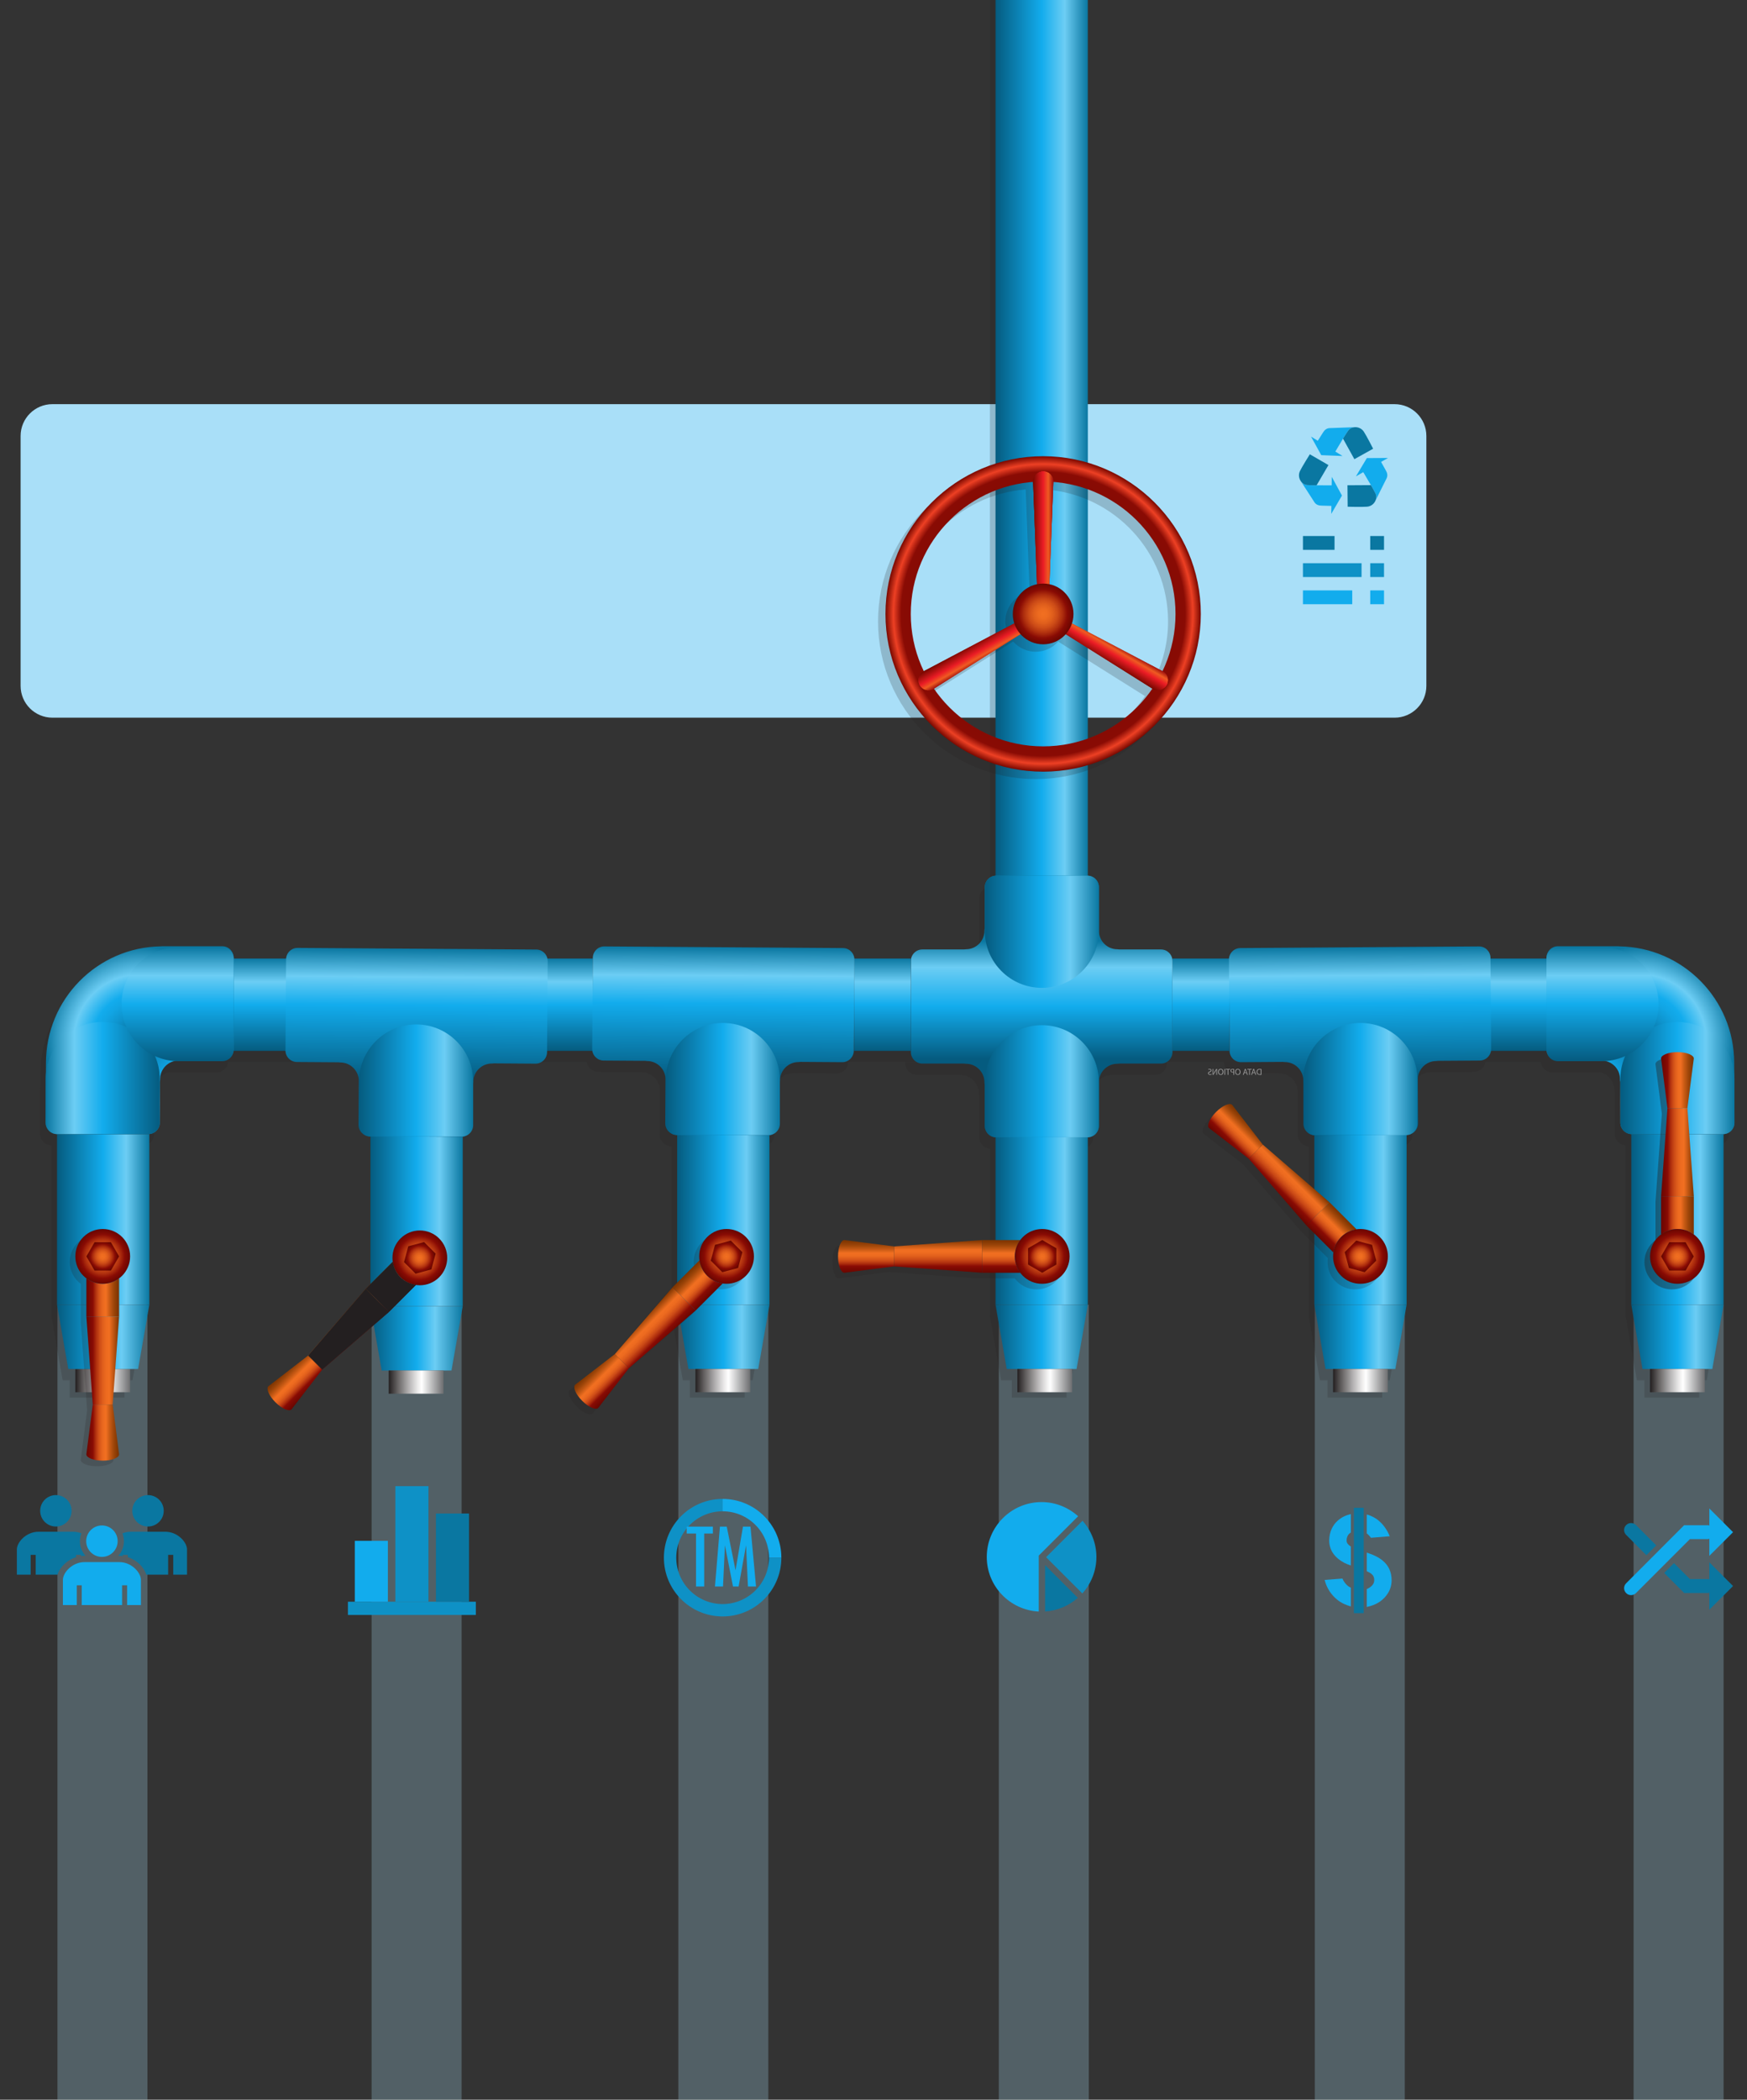 <?xml version="1.0" encoding="utf-8"?>
<!-- Generator: Adobe Illustrator 15.0.0, SVG Export Plug-In . SVG Version: 6.00 Build 0)  -->
<!DOCTYPE svg PUBLIC "-//W3C//DTD SVG 1.1//EN" "http://www.w3.org/Graphics/SVG/1.1/DTD/svg11.dtd">
<svg version="1.1" id="Layer_1" xmlns="http://www.w3.org/2000/svg" xmlns:xlink="http://www.w3.org/1999/xlink" x="0px" y="0px"
	 width="889.456px" height="1068.62px" viewBox="0 0 889.456 1068.62" enable-background="new 0 0 889.456 1068.62"
	 xml:space="preserve">
<rect x="0" y="0" width="889.456" height="1068.62" fill="#333333" stroke="none"/>
<path fill="#A9DFF8" d="M726.213,349.061c0,8.942-7.249,16.192-16.194,16.192H26.683c-8.943,0-16.193-7.25-16.193-16.192V221.88
	c0-8.939,7.25-16.19,16.193-16.19h683.336c8.945,0,16.194,7.251,16.194,16.19V349.061z"/>
<g>
	<rect x="831.709" y="664.031" opacity="0.26" fill="#A9DFF8" width="45.82" height="404.589"/>
	<rect x="669.409" y="664.031" opacity="0.26" fill="#A9DFF8" width="45.819" height="404.589"/>
	<rect x="508.522" y="664.031" opacity="0.26" fill="#A9DFF8" width="45.819" height="404.589"/>
	<rect x="345.361" y="664.031" opacity="0.26" fill="#A9DFF8" width="45.816" height="404.589"/>
	<rect x="29.254" y="664.031" opacity="0.26" fill="#A9DFF8" width="45.817" height="404.589"/>
	<g>
		<path opacity="0.2" fill="#231F20" d="M594.079,541.165c0,3.229-2.62,5.845-5.85,5.845h-21.15
			c-0.338,0.062-0.689,0.094-1.053,0.094c-5.18,0-9.395,4.221-9.395,9.399v22.202c0,3.23-2.621,5.85-5.85,5.85h0.205v85.191
			l-5.713,32.711h-2.255v8.844h-27.884v-8.844h-5.428l-5.713-32.711v-85.191h0.394c-3.229,0-5.85-2.619-5.85-5.85v-20.72
			c-0.122-0.474-0.188-0.968-0.188-1.482c0-5.179-4.219-9.399-9.398-9.399c-0.354,0-0.701-0.031-1.038-0.094h-21.165
			c-3.229,0-5.849-2.615-5.849-5.845v-0.625h133.179V541.165z"/>
		<path opacity="0.2" fill="#231F20" d="M20.521,552.479l0.025-5.844c0-32.415,26.18-58.86,58.528-59.291
			c0.253-0.034,0.515-0.052,0.774-0.052h30.432c3.229,0,5.845,2.617,5.845,5.851v0.405h182.844l0.004-0.365
			c0.022-3.231,2.66-5.829,5.891-5.809l121.477,0.84c3.04,0.021,5.496,2.365,5.754,5.334H460.9v1.221
			c0-3.231,2.62-5.847,5.849-5.847h21.148c0.345-0.064,0.695-0.094,1.055-0.094c5.18,0,9.398-4.22,9.398-9.397
			c0-0.498,0.066-0.98,0.188-1.438v-20.768c0-3.098,2.411-5.602,5.456-5.81V0h46.992v451.399c3.135,0.108,5.645,2.667,5.645,5.827
			v20.721v1.484c0,5.178,4.215,9.397,9.395,9.397c0.354,0,0.699,0.029,1.039,0.094h21.164c3.229,0,5.85,2.615,5.85,5.847v-1.221
			h28.807c0.264-2.969,2.717-5.313,5.754-5.334l121.479-0.84c3.229-0.021,5.864,2.577,5.888,5.809l0.002,0.365h28.487v-0.405
			c0-3.233,2.618-5.851,5.847-5.851h30.43c0.258,0,0.521,0.018,0.773,0.052c32.35,0.431,58.529,26.876,58.529,59.291l0.027,5.876
			c0.064,0.779,0.12,1.562,0.12,2.359v22.205c0,0.125-0.03,0.242-0.038,0.372c-0.018,0.261-0.029,0.521-0.078,0.776
			c-0.038,0.188-0.107,0.364-0.165,0.548c-0.056,0.183-0.093,0.374-0.169,0.548c-0.078,0.189-0.186,0.359-0.283,0.533
			c-0.087,0.159-0.156,0.324-0.256,0.474c-0.124,0.188-0.278,0.353-0.426,0.523c-0.099,0.116-0.178,0.243-0.287,0.351
			c0,0.005-0.006,0.006-0.012,0.008c-0.266,0.268-0.56,0.512-0.875,0.72c-0.075,0.053-0.162,0.087-0.24,0.133
			c-0.247,0.149-0.496,0.296-0.766,0.409c-0.107,0.043-0.224,0.068-0.336,0.105c-0.247,0.086-0.496,0.177-0.76,0.229
			c-0.377,0.078-0.763,0.118-1.157,0.118h0.299v86.823l-5.714,32.711h-3.838v8.844h-27.887v-8.844h-3.844l-5.711-32.711v-86.823
			h0.302c-1.212,0-2.337-0.367-3.271-0.999c-1.557-1.051-2.58-2.83-2.58-4.848v-20.722c-0.121-0.474-0.186-0.968-0.186-1.48
			c0-4.508-3.194-8.276-7.432-9.181c-0.656,0.041-1.305,0.098-1.966,0.098h-22.202c-3.232,0-5.851-2.619-5.851-5.85v0.599h-28.261
			c-0.44,2.771-2.818,4.905-5.717,4.923l-21.15,0.143c-0.339,0.07-0.689,0.099-1.049,0.105c-5.183,0.035-9.369,4.281-9.334,9.462
			l0.154,22.202c0.014,2.14-1.135,4.001-2.845,5.033c-0.857,0.588-1.89,0.931-2.994,0.988v86.35l-5.714,32.711h-3.838v8.844h-27.887
			v-8.844h-3.842l-5.714-32.711v-86.219c-0.976-0.102-1.89-0.415-2.666-0.937c-1.716-1.018-2.882-2.87-2.882-5.016v-20.718v-0.891
			c-0.009-0.133-0.053-0.256-0.053-0.391c-0.034-5.182-4.277-9.369-9.461-9.332c-0.354,0-0.699-0.029-1.039-0.09l-21.164,0.145
			c-3.229,0.024-5.864-2.577-5.887-5.807H431.827c-0.022,3.229-2.657,5.831-5.89,5.807l-21.164-0.145
			c-0.34,0.061-0.683,0.09-1.035,0.09c-5.183-0.037-9.43,4.15-9.463,9.332c-0.002,0.143-0.046,0.27-0.055,0.412v0.869v20.718
			c0,2.146-1.165,3.995-2.878,5.016c-0.217,0.145-0.456,0.261-0.693,0.376c-0.538,0.267-1.122,0.445-1.737,0.535v86.244
			l-5.712,32.711h-4.082v8.844h-27.885v-8.844h-3.604l-5.711-32.711v-86.327c-1.199-0.011-2.312-0.382-3.231-1.011
			c-1.71-1.03-2.86-2.891-2.847-5.033l0.156-22.202c0.035-5.181-4.152-9.427-9.331-9.462c-0.365-0.007-0.716-0.035-1.055-0.105
			l-21.147-0.143c-2.899-0.018-5.276-2.152-5.721-4.923H116.125v-0.599c0,3.23-2.619,5.85-5.849,5.85H88.075
			c-0.664,0-1.312-0.057-1.965-0.098c-4.238,0.904-7.432,4.673-7.432,9.181c0,0.513-0.066,1.007-0.186,1.48v20.722
			c0,3.23-2.622,5.847-5.854,5.847h0.541v86.823l-5.712,32.711h-4.082v8.844H35.504v-8.844h-3.605l-5.71-32.711v-86.823h0.057
			c-1.554,0-3.046-0.621-4.146-1.722c-1.098-1.104-1.71-2.601-1.701-4.153v-22.202C20.399,554.045,20.457,553.26,20.521,552.479z"/>
	</g>
	
		<linearGradient id="SVGID_1_" gradientUnits="userSpaceOnUse" x1="477.707" y1="620.621" x2="524.701" y2="620.621" gradientTransform="matrix(-1 0 0 1 869.476 0)">
		<stop  offset="0" style="stop-color:#0A77A1"/>
		<stop  offset="0.25" style="stop-color:#6CCDF4"/>
		<stop  offset="0.5" style="stop-color:#12ACED"/>
		<stop  offset="1" style="stop-color:#055B7F"/>
	</linearGradient>
	<rect x="344.775" y="577.21" fill="url(#SVGID_1_)" width="46.993" height="86.821"/>
	
		<linearGradient id="SVGID_2_" gradientUnits="userSpaceOnUse" x1="793.439" y1="620.621" x2="840.432" y2="620.621" gradientTransform="matrix(-1 0 0 1 869.476 0)">
		<stop  offset="0" style="stop-color:#0A77A1"/>
		<stop  offset="0.25" style="stop-color:#6CCDF4"/>
		<stop  offset="0.5" style="stop-color:#12ACED"/>
		<stop  offset="1" style="stop-color:#055B7F"/>
	</linearGradient>
	<rect x="29.043" y="577.21" fill="url(#SVGID_2_)" width="46.993" height="86.821"/>
	
		<linearGradient id="SVGID_3_" gradientUnits="userSpaceOnUse" x1="803.231" y1="702.65" x2="831.116" y2="702.65" gradientTransform="matrix(-1 0 0 1 869.476 0)">
		<stop  offset="0" style="stop-color:#6D6E70"/>
		<stop  offset="0.4" style="stop-color:#FFFFFF"/>
		<stop  offset="0.475" style="stop-color:#EBEAEA"/>
		<stop  offset="0.629" style="stop-color:#B6B4B5"/>
		<stop  offset="0.847" style="stop-color:#625F5F"/>
		<stop  offset="1" style="stop-color:#231F20"/>
	</linearGradient>
	<rect x="38.36" y="696.745" fill="url(#SVGID_3_)" width="27.885" height="11.81"/>
	
		<linearGradient id="SVGID_4_" gradientUnits="userSpaceOnUse" x1="315.632" y1="223.011" x2="362.627" y2="223.011" gradientTransform="matrix(-1 0 0 1 869.476 0)">
		<stop  offset="0" style="stop-color:#0A77A1"/>
		<stop  offset="0.25" style="stop-color:#6CCDF4"/>
		<stop  offset="0.5" style="stop-color:#12ACED"/>
		<stop  offset="1" style="stop-color:#055B7F"/>
	</linearGradient>
	<rect x="506.849" fill="url(#SVGID_4_)" width="46.994" height="446.021"/>
	
		<linearGradient id="SVGID_5_" gradientUnits="userSpaceOnUse" x1="315.632" y1="621.438" x2="362.627" y2="621.438" gradientTransform="matrix(-1 0 0 1 869.476 0)">
		<stop  offset="0" style="stop-color:#0A77A1"/>
		<stop  offset="0.25" style="stop-color:#6CCDF4"/>
		<stop  offset="0.5" style="stop-color:#12ACED"/>
		<stop  offset="1" style="stop-color:#055B7F"/>
	</linearGradient>
	<rect x="506.849" y="578.843" fill="url(#SVGID_5_)" width="46.994" height="85.188"/>
	
		<linearGradient id="SVGID_6_" gradientUnits="userSpaceOnUse" x1="-8.054" y1="620.621" x2="38.937" y2="620.621" gradientTransform="matrix(-1 0 0 1 869.476 0)">
		<stop  offset="0" style="stop-color:#0A77A1"/>
		<stop  offset="0.25" style="stop-color:#6CCDF4"/>
		<stop  offset="0.5" style="stop-color:#12ACED"/>
		<stop  offset="1" style="stop-color:#055B7F"/>
	</linearGradient>
	<rect x="830.539" y="577.21" fill="url(#SVGID_6_)" width="46.991" height="86.821"/>
	
		<linearGradient id="SVGID_7_" gradientUnits="userSpaceOnUse" x1="153.321" y1="620.621" x2="200.31" y2="620.621" gradientTransform="matrix(-1 0 0 1 869.476 0)">
		<stop  offset="0" style="stop-color:#0A77A1"/>
		<stop  offset="0.25" style="stop-color:#6CCDF4"/>
		<stop  offset="0.5" style="stop-color:#12ACED"/>
		<stop  offset="1" style="stop-color:#055B7F"/>
	</linearGradient>
	<rect x="669.166" y="577.21" fill="url(#SVGID_7_)" width="46.989" height="86.821"/>
	
		<linearGradient id="SVGID_8_" gradientUnits="userSpaceOnUse" x1="439.964" y1="539.304" x2="486.956" y2="539.304" gradientTransform="matrix(0 1 1 0 72.086 47.874)">
		<stop  offset="0" style="stop-color:#0A77A1"/>
		<stop  offset="0.25" style="stop-color:#6CCDF4"/>
		<stop  offset="0.5" style="stop-color:#12ACED"/>
		<stop  offset="1" style="stop-color:#055B7F"/>
	</linearGradient>
	<rect x="596.936" y="487.838" fill="url(#SVGID_8_)" width="28.908" height="46.992"/>
	
		<linearGradient id="SVGID_9_" gradientUnits="userSpaceOnUse" x1="439.964" y1="701.019" x2="486.956" y2="701.019" gradientTransform="matrix(0 1 1 0 72.086 47.874)">
		<stop  offset="0" style="stop-color:#0A77A1"/>
		<stop  offset="0.25" style="stop-color:#6CCDF4"/>
		<stop  offset="0.5" style="stop-color:#12ACED"/>
		<stop  offset="1" style="stop-color:#055B7F"/>
	</linearGradient>
	<rect x="758.862" y="487.838" fill="url(#SVGID_9_)" width="28.489" height="46.992"/>
	
		<linearGradient id="SVGID_10_" gradientUnits="userSpaceOnUse" x1="339.128" y1="445.666" x2="339.128" y2="578.842" gradientTransform="matrix(-1 0 0 1 869.476 0)">
		<stop  offset="0.25" style="stop-color:#0A77A1"/>
		<stop  offset="0.35" style="stop-color:#6CCDF4"/>
		<stop  offset="0.5" style="stop-color:#12ACED"/>
		<stop  offset="0.7" style="stop-color:#055B7F"/>
	</linearGradient>
	<path fill="url(#SVGID_10_)" d="M501.394,572.992v-20.717c-0.122-0.478-0.188-0.97-0.188-1.484c0-5.182-4.218-9.398-9.398-9.398
		c-0.354,0-0.701-0.033-1.037-0.094h-21.164c-3.229,0-5.849-2.618-5.849-5.85v-46.394c0-3.229,2.619-5.844,5.849-5.844h21.149
		c0.343-0.063,0.692-0.097,1.052-0.097c5.181,0,9.398-4.218,9.398-9.398c0-0.494,0.066-0.977,0.188-1.433v-20.769
		c0-3.232,2.62-5.851,5.85-5.851h46.396c3.229,0,5.847,2.618,5.847,5.851v22.201c0,5.181,4.215,9.398,9.396,9.398
		c0.353,0,0.701,0.033,1.038,0.097h21.167c3.229,0,5.849,2.614,5.849,5.844v46.394c0,3.231-2.619,5.85-5.849,5.85h-21.149
		c-0.343,0.063-0.693,0.094-1.056,0.094c-5.181,0-9.396,4.217-9.396,9.398v22.201c0,3.232-2.617,5.851-5.847,5.851h-46.396
		C504.014,578.843,501.394,576.225,501.394,572.992z"/>
	
		<radialGradient id="SVGID_11_" cx="34.262" cy="529.395" r="47.839" gradientTransform="matrix(-1 0 0 1 869.476 0)" gradientUnits="userSpaceOnUse">
		<stop  offset="0" style="stop-color:#055B7F"/>
		<stop  offset="0.132" style="stop-color:#0976A4"/>
		<stop  offset="0.293" style="stop-color:#0E93CC"/>
		<stop  offset="0.421" style="stop-color:#11A5E4"/>
		<stop  offset="0.5" style="stop-color:#12ACED"/>
		<stop  offset="0.7" style="stop-color:#6CCDF4"/>
		<stop  offset="1" style="stop-color:#0A77A1"/>
	</radialGradient>
	<path fill="url(#SVGID_11_)" d="M824.987,571.363v-20.719c-0.119-0.475-0.188-0.968-0.188-1.484c0-5.182-4.217-9.398-9.399-9.398
		c-0.356,0-0.701-0.028-1.043-0.093h-21.159c-3.229,0-5.847-2.616-5.847-5.851V487.43c0-3.232,2.618-5.85,5.847-5.85h30.43
		c0.261,0,0.521,0.021,0.777,0.055c32.346,0.43,58.527,26.873,58.527,59.287l0.145,30.412c0.012,1.557-0.602,3.052-1.698,4.154
		c-1.102,1.102-2.592,1.722-4.146,1.722H830.84C827.605,577.21,824.987,574.594,824.987,571.363z"/>
	
		<linearGradient id="SVGID_12_" gradientUnits="userSpaceOnUse" x1="-13.601" y1="548.662" x2="44.486" y2="548.662" gradientTransform="matrix(-1 0 0 1 869.476 0)">
		<stop  offset="0" style="stop-color:#0A77A1"/>
		<stop  offset="0.25" style="stop-color:#6CCDF4"/>
		<stop  offset="0.5" style="stop-color:#12ACED"/>
		<stop  offset="1" style="stop-color:#055B7F"/>
	</linearGradient>
	<path fill="url(#SVGID_12_)" d="M854.034,520.114c16.039,0,29.043,13.004,29.043,29.046v22.203c0,3.23-2.614,5.847-5.85,5.847
		H830.84c-3.235,0-5.851-2.616-5.851-5.847v-20.721v-1.482C824.99,533.118,837.995,520.114,854.034,520.114z"/>
	
		<linearGradient id="SVGID_13_" gradientUnits="userSpaceOnUse" x1="309.992" y1="550.294" x2="368.082" y2="550.294" gradientTransform="matrix(-1 0 0 1 869.476 0)">
		<stop  offset="0" style="stop-color:#0A77A1"/>
		<stop  offset="0.25" style="stop-color:#6CCDF4"/>
		<stop  offset="0.5" style="stop-color:#12ACED"/>
		<stop  offset="1" style="stop-color:#055B7F"/>
	</linearGradient>
	<path fill="url(#SVGID_13_)" d="M530.438,521.745c16.041,0,29.046,13.003,29.046,29.046v22.201c0,3.232-2.618,5.851-5.85,5.851
		h-46.391c-3.229,0-5.85-2.618-5.85-5.851v-20.717v-1.484C501.394,534.748,514.398,521.745,530.438,521.745z"/>
	
		<linearGradient id="SVGID_14_" gradientUnits="userSpaceOnUse" x1="513.808" y1="571.542" x2="455.718" y2="571.542" gradientTransform="matrix(1 0 0 -1 45.678 1045.755)">
		<stop  offset="0" style="stop-color:#0A77A1"/>
		<stop  offset="0.25" style="stop-color:#6CCDF4"/>
		<stop  offset="0.5" style="stop-color:#12ACED"/>
		<stop  offset="1" style="stop-color:#055B7F"/>
	</linearGradient>
	<path fill="url(#SVGID_14_)" d="M530.443,502.762c-16.042,0-29.046-13.002-29.046-29.045v-22.201c0-3.232,2.617-5.851,5.85-5.851
		h46.394c3.229,0,5.847,2.618,5.847,5.851v20.721v1.48C559.487,489.76,546.485,502.762,530.443,502.762z"/>
	
		<linearGradient id="SVGID_15_" gradientUnits="userSpaceOnUse" x1="280.527" y1="152.318" x2="222.438" y2="152.318" gradientTransform="matrix(0 -1 -1 0 968.217 762.515)">
		<stop  offset="0" style="stop-color:#0A77A1"/>
		<stop  offset="0.25" style="stop-color:#6CCDF4"/>
		<stop  offset="0.5" style="stop-color:#12ACED"/>
		<stop  offset="1" style="stop-color:#055B7F"/>
	</linearGradient>
	<path fill="url(#SVGID_15_)" d="M844.447,511.031c0,16.045-12.998,29.047-29.044,29.047h-22.201c-3.23,0-5.851-2.617-5.851-5.846
		v-46.395c0-3.231,2.62-5.85,5.851-5.85h20.721h1.48C831.449,481.988,844.447,494.991,844.447,511.031z"/>
	
		<linearGradient id="SVGID_16_" gradientUnits="userSpaceOnUse" x1="439.964" y1="171.276" x2="486.956" y2="171.276" gradientTransform="matrix(0 1 -1 0 620.579 47.874)">
		<stop  offset="0" style="stop-color:#0A77A1"/>
		<stop  offset="0.25" style="stop-color:#6CCDF4"/>
		<stop  offset="0.5" style="stop-color:#12ACED"/>
		<stop  offset="1" style="stop-color:#055B7F"/>
	</linearGradient>
	<rect x="434.847" y="487.838" fill="url(#SVGID_16_)" width="28.91" height="46.992"/>
	
		<linearGradient id="SVGID_17_" gradientUnits="userSpaceOnUse" x1="439.964" y1="420.562" x2="486.956" y2="420.562" gradientTransform="matrix(0 1 -1 0 620.579 47.874)">
		<stop  offset="0" style="stop-color:#0A77A1"/>
		<stop  offset="0.25" style="stop-color:#6CCDF4"/>
		<stop  offset="0.5" style="stop-color:#12ACED"/>
		<stop  offset="1" style="stop-color:#055B7F"/>
	</linearGradient>
	<rect x="98.205" y="487.838" fill="url(#SVGID_17_)" width="203.624" height="46.992"/>
	
		<linearGradient id="SVGID_18_" gradientUnits="userSpaceOnUse" x1="545.05" y1="480.702" x2="545.05" y2="576.333" gradientTransform="matrix(1 0.007 -0.007 1 -173.276 -2.38)">
		<stop  offset="0" style="stop-color:#0A77A1"/>
		<stop  offset="0.15" style="stop-color:#6CCDF4"/>
		<stop  offset="0.3" style="stop-color:#12ACED"/>
		<stop  offset="0.7" style="stop-color:#055B7F"/>
	</linearGradient>
	<path fill="url(#SVGID_18_)" d="M390.898,577.871l-46.391-0.318c-3.234-0.023-5.832-2.659-5.812-5.893l0.156-22.199
		c0.035-5.182-4.151-9.427-9.331-9.463c-0.363-0.004-0.713-0.035-1.056-0.104l-21.147-0.145c-3.228-0.022-5.828-2.657-5.806-5.887
		l0.316-46.394c0.022-3.231,2.661-5.829,5.89-5.806l121.478,0.837c3.231,0.024,5.829,2.658,5.809,5.888l-0.321,46.395
		c-0.023,3.229-2.658,5.827-5.887,5.803l-21.166-0.145c-0.343,0.06-0.685,0.092-1.037,0.09c-5.184-0.039-9.428,4.15-9.462,9.33
		c-0.006,0.517-0.076,1.01-0.201,1.482l-0.144,20.722C396.762,575.297,394.13,577.895,390.898,577.871z"/>
	
		<radialGradient id="SVGID_19_" cx="247.93" cy="529.395" r="47.839" gradientTransform="matrix(1 0 0 1 -176.81 0)" gradientUnits="userSpaceOnUse">
		<stop  offset="0" style="stop-color:#055B7F"/>
		<stop  offset="0.132" style="stop-color:#0976A4"/>
		<stop  offset="0.293" style="stop-color:#0E93CC"/>
		<stop  offset="0.421" style="stop-color:#11A5E4"/>
		<stop  offset="0.5" style="stop-color:#12ACED"/>
		<stop  offset="0.7" style="stop-color:#6CCDF4"/>
		<stop  offset="1" style="stop-color:#0A77A1"/>
	</radialGradient>
	<path fill="url(#SVGID_19_)" d="M75.495,577.21H29.1c-1.553,0-3.044-0.62-4.141-1.722c-1.102-1.103-1.711-2.598-1.702-4.154
		l0.147-30.412c0-32.414,26.179-58.857,58.525-59.287c0.254-0.034,0.516-0.055,0.776-0.055h30.43c3.229,0,5.846,2.617,5.846,5.85
		v46.389c0,3.234-2.616,5.851-5.846,5.851H91.981c-0.346,0.064-0.691,0.093-1.047,0.093c-5.184,0-9.402,4.217-9.402,9.398
		c0,0.517-0.065,1.01-0.185,1.484v20.719C81.347,574.594,78.727,577.21,75.495,577.21z"/>
	
		<linearGradient id="SVGID_20_" gradientUnits="userSpaceOnUse" x1="573.885" y1="549.166" x2="515.796" y2="549.166" gradientTransform="matrix(1 0 0 1 -176.81 0)">
		<stop  offset="0" style="stop-color:#0A77A1"/>
		<stop  offset="0.25" style="stop-color:#6CCDF4"/>
		<stop  offset="0.5" style="stop-color:#12ACED"/>
		<stop  offset="1" style="stop-color:#055B7F"/>
	</linearGradient>
	<path fill="url(#SVGID_20_)" d="M368.035,520.618c-16.044,0-29.049,13.001-29.049,29.044v22.201c0,3.23,2.617,5.852,5.85,5.852
		h46.393c3.23,0,5.847-2.621,5.847-5.852v-20.721v-1.48C397.075,533.619,384.072,520.618,368.035,520.618z"/>
	
		<linearGradient id="SVGID_21_" gradientUnits="userSpaceOnUse" x1="200.068" y1="548.636" x2="258.155" y2="548.636" gradientTransform="matrix(1 0 0 1 -176.81 0)">
		<stop  offset="0" style="stop-color:#0A77A1"/>
		<stop  offset="0.25" style="stop-color:#6CCDF4"/>
		<stop  offset="0.5" style="stop-color:#12ACED"/>
		<stop  offset="1" style="stop-color:#055B7F"/>
	</linearGradient>
	<path fill="url(#SVGID_21_)" d="M52.303,520.088c-16.044,0-29.046,13.001-29.046,29.043v22.203c0,3.231,2.613,5.85,5.847,5.85
		h46.393c3.23,0,5.848-2.618,5.848-5.85v-20.719v-1.484C81.344,533.089,68.34,520.088,52.303,520.088z"/>
	
		<linearGradient id="SVGID_22_" gradientUnits="userSpaceOnUse" x1="280.527" y1="365.987" x2="222.436" y2="365.987" gradientTransform="matrix(0 -1 1 0 -275.552 762.515)">
		<stop  offset="0" style="stop-color:#0A77A1"/>
		<stop  offset="0.25" style="stop-color:#6CCDF4"/>
		<stop  offset="0.5" style="stop-color:#12ACED"/>
		<stop  offset="1" style="stop-color:#055B7F"/>
	</linearGradient>
	<path fill="url(#SVGID_22_)" d="M61.886,511.031c0,16.045,13.003,29.047,29.044,29.047h22.203c3.229,0,5.849-2.617,5.849-5.846
		v-46.395c0-3.231-2.619-5.85-5.849-5.85H92.412H90.93C74.889,481.988,61.886,494.991,61.886,511.031z"/>
	
		<linearGradient id="SVGID_23_" gradientUnits="userSpaceOnUse" x1="177.042" y1="483.241" x2="177.042" y2="578.873" gradientTransform="matrix(-1 0.007 0.007 1 865.943 -2.38)">
		<stop  offset="0" style="stop-color:#0A77A1"/>
		<stop  offset="0.15" style="stop-color:#6CCDF4"/>
		<stop  offset="0.3" style="stop-color:#12ACED"/>
		<stop  offset="0.7" style="stop-color:#055B7F"/>
	</linearGradient>
	<path fill="url(#SVGID_23_)" d="M663.907,572.065l-0.146-20.722c-0.124-0.473-0.194-0.966-0.196-1.482
		c-0.035-5.18-4.281-9.369-9.465-9.33c-0.354,0.002-0.699-0.03-1.035-0.09l-21.168,0.145c-3.229,0.024-5.864-2.574-5.887-5.803
		l-0.322-46.395c-0.021-3.229,2.58-5.863,5.809-5.888l121.478-0.837c3.231-0.023,5.864,2.574,5.888,5.806l0.321,46.394
		c0.021,3.229-2.577,5.864-5.807,5.887l-21.149,0.145c-0.342,0.068-0.693,0.1-1.056,0.104c-5.177,0.036-9.366,4.281-9.331,9.463
		l0.153,22.199c0.023,3.233-2.577,5.869-5.81,5.893l-46.387,0.318C666.561,577.895,663.93,575.297,663.907,572.065z"/>
	
		<linearGradient id="SVGID_24_" gradientUnits="userSpaceOnUse" x1="147.772" y1="549.166" x2="205.86" y2="549.166" gradientTransform="matrix(-1 0 0 1 869.476 0)">
		<stop  offset="0" style="stop-color:#0A77A1"/>
		<stop  offset="0.25" style="stop-color:#6CCDF4"/>
		<stop  offset="0.5" style="stop-color:#12ACED"/>
		<stop  offset="1" style="stop-color:#055B7F"/>
	</linearGradient>
	<path fill="url(#SVGID_24_)" d="M692.66,520.618c16.042,0,29.044,13.001,29.044,29.044v22.201c0,3.23-2.615,5.852-5.847,5.852
		h-46.391c-3.235,0-5.851-2.621-5.851-5.852v-20.721v-1.48C663.616,533.619,676.622,520.618,692.66,520.618z"/>
	<g>
		<path opacity="0.2" fill="#231F20" d="M447.038,316.251c0,44.26,36.01,80.268,80.27,80.268s80.27-36.008,80.27-80.268
			c0-44.259-36.01-80.271-80.27-80.271S447.038,271.992,447.038,316.251z M522.202,249.119l1.982,51.994
			c-7.035,1.442-12.328,7.672-12.328,15.138c0,1.681,0.333,3.263,0.826,4.777l-46.068,24.321
			c-4.244-8.825-6.696-18.669-6.696-29.099C459.917,280.814,487.424,251.745,522.202,249.119z M594.7,316.251
			c0,10.423-2.447,20.261-6.691,29.079l-46.092-24.262c0.505-1.523,0.841-3.125,0.841-4.817c0-7.438-5.259-13.649-12.265-15.114
			l1.988-52.015C567.225,251.779,594.7,280.837,594.7,316.251z M471.724,354.278l44.095-27.784
			c2.826,3.176,6.898,5.213,11.488,5.213c4.568,0,8.633-2.023,11.461-5.178l44.145,27.728
			c-12.154,17.727-32.54,29.386-55.605,29.386C504.249,383.643,483.875,371.992,471.724,354.278z"/>
		<g>
			
				<radialGradient id="SVGID_25_" cx="338.377" cy="312.459" r="80.269" gradientTransform="matrix(-1 0 0 1 869.476 0)" gradientUnits="userSpaceOnUse">
				<stop  offset="4.982500e-04" style="stop-color:#680600"/>
				<stop  offset="0.9" style="stop-color:#890B04"/>
				<stop  offset="0.95" style="stop-color:#ED4024"/>
				<stop  offset="1" style="stop-color:#790800"/>
			</radialGradient>
			<path fill="url(#SVGID_25_)" d="M450.829,312.459c0-44.26,36.01-80.269,80.27-80.269s80.27,36.009,80.27,80.269
				s-36.01,80.269-80.27,80.269S450.829,356.719,450.829,312.459z M463.706,312.459c0,37.164,30.23,67.393,67.393,67.393
				c37.158,0,67.393-30.229,67.393-67.393c0-37.16-30.234-67.393-67.393-67.393C493.936,245.066,463.706,275.299,463.706,312.459z"
				/>
			
				<linearGradient id="SVGID_26_" gradientUnits="userSpaceOnUse" x1="333.194" y1="276.188" x2="343.494" y2="276.188" gradientTransform="matrix(-1 0 0 1 869.476 0)">
				<stop  offset="0" style="stop-color:#9C0E0E"/>
				<stop  offset="0.25" style="stop-color:#EF5B22"/>
				<stop  offset="0.5" style="stop-color:#EB1C25"/>
				<stop  offset="1" style="stop-color:#790800"/>
			</linearGradient>
			<path fill="url(#SVGID_26_)" d="M531.133,239.918c2.844,0,5.148,2.308,5.148,5.148l-2.574,67.393h-5.148l-2.577-67.393
				C525.982,242.226,528.287,239.918,531.133,239.918z"/>
			
				<linearGradient id="SVGID_27_" gradientUnits="userSpaceOnUse" x1="333.194" y1="276.188" x2="343.494" y2="276.188" gradientTransform="matrix(-1 0 0 1 869.476 0)">
				<stop  offset="0" style="stop-color:#9C0E0E"/>
				<stop  offset="0.25" style="stop-color:#EF5B22"/>
				<stop  offset="0.5" style="stop-color:#EB1C25"/>
				<stop  offset="1" style="stop-color:#790800"/>
			</linearGradient>
			<path fill="url(#SVGID_27_)" d="M531.133,239.918c2.844,0,5.148,2.308,5.148,5.148l-2.574,67.393h-5.148l-2.577-67.393
				C525.982,242.226,528.287,239.918,531.133,239.918z"/>
			
				<linearGradient id="SVGID_28_" gradientUnits="userSpaceOnUse" x1="333.194" y1="276.188" x2="343.494" y2="276.188" gradientTransform="matrix(-1 0 0 1 869.476 0)">
				<stop  offset="0" style="stop-color:#9C0E0E"/>
				<stop  offset="0.25" style="stop-color:#EF5B22"/>
				<stop  offset="0.5" style="stop-color:#EB1C25"/>
				<stop  offset="1" style="stop-color:#790800"/>
			</linearGradient>
			<path fill="url(#SVGID_28_)" d="M531.133,239.918c2.844,0,5.148,2.308,5.148,5.148l-2.574,67.393h-5.148l-2.577-67.393
				C525.982,242.226,528.287,239.918,531.133,239.918z"/>
			
				<linearGradient id="SVGID_29_" gradientUnits="userSpaceOnUse" x1="469.437" y1="427.744" x2="459.13" y2="427.748" gradientTransform="matrix(0.5 0.866 0.866 -0.5 -102.985 142.659)">
				<stop  offset="0" style="stop-color:#9C0E0E"/>
				<stop  offset="0.25" style="stop-color:#EF5B22"/>
				<stop  offset="0.5" style="stop-color:#EB1C25"/>
				<stop  offset="1" style="stop-color:#790800"/>
			</linearGradient>
			<path fill="url(#SVGID_29_)" d="M468.274,348.729c-1.423-2.464-0.578-5.611,1.881-7.038l59.639-31.489l2.578,4.461
				l-57.059,35.951C472.856,352.039,469.698,351.193,468.274,348.729z"/>
			
				<linearGradient id="SVGID_30_" gradientUnits="userSpaceOnUse" x1="469.437" y1="427.744" x2="459.13" y2="427.748" gradientTransform="matrix(0.5 0.866 0.866 -0.5 -102.985 142.659)">
				<stop  offset="0" style="stop-color:#9C0E0E"/>
				<stop  offset="0.25" style="stop-color:#EF5B22"/>
				<stop  offset="0.5" style="stop-color:#EB1C25"/>
				<stop  offset="1" style="stop-color:#790800"/>
			</linearGradient>
			<path fill="url(#SVGID_30_)" d="M468.274,348.729c-1.423-2.464-0.578-5.611,1.881-7.038l59.639-31.489l2.578,4.461
				l-57.059,35.951C472.856,352.039,469.698,351.193,468.274,348.729z"/>
			
				<linearGradient id="SVGID_31_" gradientUnits="userSpaceOnUse" x1="537.504" y1="242.733" x2="527.205" y2="242.743" gradientTransform="matrix(0.499 -0.867 -0.867 -0.499 507.105 913.028)">
				<stop  offset="0" style="stop-color:#9C0E0E"/>
				<stop  offset="0.25" style="stop-color:#EF5B22"/>
				<stop  offset="0.5" style="stop-color:#EB1C25"/>
				<stop  offset="1" style="stop-color:#790800"/>
			</linearGradient>
			<path fill="url(#SVGID_31_)" d="M593.94,348.701c-1.421,2.462-4.574,3.309-7.033,1.891l-57.113-35.872l2.574-4.464l59.679,31.409
				C594.514,343.085,595.364,346.236,593.94,348.701z"/>
			
				<linearGradient id="SVGID_32_" gradientUnits="userSpaceOnUse" x1="537.504" y1="242.733" x2="527.205" y2="242.743" gradientTransform="matrix(0.499 -0.867 -0.867 -0.499 507.105 913.028)">
				<stop  offset="0" style="stop-color:#9C0E0E"/>
				<stop  offset="0.25" style="stop-color:#EF5B22"/>
				<stop  offset="0.5" style="stop-color:#EB1C25"/>
				<stop  offset="1" style="stop-color:#790800"/>
			</linearGradient>
			<path fill="url(#SVGID_32_)" d="M593.94,348.701c-1.421,2.462-4.574,3.309-7.033,1.891l-57.113-35.872l2.574-4.464l59.679,31.409
				C594.514,343.085,595.364,346.236,593.94,348.701z"/>
			
				<radialGradient id="SVGID_33_" cx="338.377" cy="312.457" r="15.454" gradientTransform="matrix(-1 0 0 1 869.476 0)" gradientUnits="userSpaceOnUse">
				<stop  offset="0" style="stop-color:#F16F21"/>
				<stop  offset="0.153" style="stop-color:#ED6B20"/>
				<stop  offset="0.311" style="stop-color:#E05F1C"/>
				<stop  offset="0.472" style="stop-color:#CC4B17"/>
				<stop  offset="0.635" style="stop-color:#AF2F0E"/>
				<stop  offset="0.797" style="stop-color:#8A0C04"/>
				<stop  offset="0.8" style="stop-color:#890B04"/>
				<stop  offset="1" style="stop-color:#680600"/>
			</radialGradient>
			<circle fill="url(#SVGID_33_)" cx="531.099" cy="312.459" r="15.454"/>
		</g>
	</g>
	<path opacity="0.4" fill="#231F20" d="M837.235,642.286c0,7.703,6.242,13.94,13.943,13.94c7.699,0,13.943-6.237,13.943-13.94
		c0-4.594-2.252-8.636-5.682-11.177c0.006,0.002,0.012,0.007,0.015,0.009h0.05v-19.442l-3.254-44.813l3.254-25.283
		c0-1.797-3.729-3.253-8.326-3.253c-4.601,0-8.328,1.456-8.328,3.253l3.252,25.283l-3.252,44.813v19.442h0.049
		c0.006-0.002,0.012-0.007,0.015-0.009C839.485,633.65,837.235,637.692,837.235,642.286z M854.785,628.875
		c0.403,0.109,0.803,0.223,1.188,0.371C855.584,629.104,855.188,628.981,854.785,628.875z M851.178,628.345
		c-0.869,0-1.707,0.104-2.527,0.255C849.467,628.445,850.309,628.345,851.178,628.345c0.863,0,1.705,0.101,2.525,0.255
		C852.883,628.449,852.042,628.345,851.178,628.345z M846.377,629.246c0.389-0.148,0.789-0.262,1.191-0.371
		C847.167,628.981,846.766,629.104,846.377,629.246z M845.018,629.838c-0.211,0.104-0.42,0.223-0.626,0.339
		C844.598,630.061,844.807,629.941,845.018,629.838z M857.961,630.177c-0.209-0.116-0.412-0.235-0.626-0.339
		C857.547,629.941,857.752,630.061,857.961,630.177z"/>
	<path opacity="0.2" fill="#231F20" d="M612.704,576.961l20.183,15.579l29.385,33.989l13.75,13.746l0.034-0.032
		c0.004-0.005,0.004-0.011,0.004-0.02c-0.627,4.224,0.637,8.674,3.887,11.923c5.447,5.444,14.271,5.438,19.715-0.006
		c5.444-5.443,5.45-14.269,0.006-19.712c-3.252-3.253-7.705-4.516-11.932-3.888c0.01,0,0.018-0.003,0.029-0.006l0.034-0.035
		l-13.751-13.749l-33.986-29.382l-15.579-20.182c-1.27-1.27-4.937,0.332-8.189,3.586
		C613.041,572.021,611.434,575.691,612.704,576.961z M678.34,634.395c0.469-0.689,0.994-1.354,1.608-1.966
		c0.611-0.615,1.275-1.14,1.966-1.609c-0.688,0.478-1.357,0.994-1.966,1.609C679.334,633.037,678.813,633.705,678.34,634.395z
		 M685.35,629.129c0.234-0.078,0.465-0.142,0.697-0.205C685.815,628.987,685.582,629.051,685.35,629.129z M682.868,630.255
		c0.369-0.21,0.73-0.413,1.11-0.585C683.602,629.846,683.231,630.045,682.868,630.255z M676.444,638.525
		c0.064-0.234,0.128-0.464,0.206-0.692C676.572,638.062,676.51,638.294,676.444,638.525z M677.19,636.458
		c0.173-0.381,0.376-0.741,0.582-1.106C677.56,635.717,677.363,636.083,677.19,636.458z"/>
	<path opacity="0.2" fill="#231F20" d="M423.806,642.285c0,4.601,1.458,8.327,3.253,8.327l25.287-3.252l44.812,3.252h19.442v-0.048
		c-0.005-0.006-0.009-0.015-0.014-0.02c2.542,3.428,6.585,5.685,11.183,5.685c7.7,0,13.938-6.243,13.938-13.944
		c0-7.702-6.237-13.944-13.938-13.944c-4.598,0-8.641,2.253-11.183,5.684c0.005-0.003,0.009-0.012,0.014-0.019v-0.049h-19.442
		l-44.812,3.252l-25.287-3.252C425.264,633.957,423.806,637.685,423.806,642.285z M513.827,642.285c0-0.867,0.1-1.707,0.252-2.528
		C513.928,640.58,513.827,641.421,513.827,642.285c0,0.863,0.102,1.704,0.252,2.528C513.926,643.991,513.827,643.15,513.827,642.285
		z M515.321,648.441c0.104,0.215,0.223,0.425,0.342,0.632C515.543,648.866,515.424,648.656,515.321,648.441z M514.358,645.895
		c0.107,0.403,0.226,0.8,0.371,1.19C514.581,646.697,514.467,646.298,514.358,645.895z M515.321,636.128
		c0.104-0.215,0.223-0.424,0.342-0.632C515.543,635.704,515.424,635.913,515.321,636.128z M514.358,638.677
		c0.109-0.404,0.223-0.805,0.371-1.192C514.583,637.877,514.465,638.272,514.358,638.677z"/>
	
		<linearGradient id="SVGID_34_" gradientUnits="userSpaceOnUse" x1="-8.054" y1="680.389" x2="38.937" y2="680.389" gradientTransform="matrix(-1 0 0 1 869.476 0)">
		<stop  offset="0" style="stop-color:#0A77A1"/>
		<stop  offset="0.3" style="stop-color:#6CCDF4"/>
		<stop  offset="0.5" style="stop-color:#12ACED"/>
		<stop  offset="1" style="stop-color:#055B7F"/>
	</linearGradient>
	<polygon fill="url(#SVGID_34_)" points="836.249,696.745 871.818,696.745 877.53,664.031 830.539,664.031 	"/>
	
		<linearGradient id="SVGID_35_" gradientUnits="userSpaceOnUse" x1="153.321" y1="680.389" x2="200.31" y2="680.389" gradientTransform="matrix(-1 0 0 1 869.476 0)">
		<stop  offset="0" style="stop-color:#0A77A1"/>
		<stop  offset="0.3" style="stop-color:#6CCDF4"/>
		<stop  offset="0.5" style="stop-color:#12ACED"/>
		<stop  offset="1" style="stop-color:#055B7F"/>
	</linearGradient>
	<polygon fill="url(#SVGID_35_)" points="674.875,696.745 710.445,696.745 716.155,664.031 669.166,664.031 	"/>
	
		<linearGradient id="SVGID_36_" gradientUnits="userSpaceOnUse" x1="315.632" y1="680.389" x2="362.627" y2="680.389" gradientTransform="matrix(-1 0 0 1 869.476 0)">
		<stop  offset="0" style="stop-color:#0A77A1"/>
		<stop  offset="0.3" style="stop-color:#6CCDF4"/>
		<stop  offset="0.5" style="stop-color:#12ACED"/>
		<stop  offset="1" style="stop-color:#055B7F"/>
	</linearGradient>
	<polygon fill="url(#SVGID_36_)" points="512.563,696.745 548.131,696.745 553.843,664.031 506.849,664.031 	"/>
	
		<linearGradient id="SVGID_37_" gradientUnits="userSpaceOnUse" x1="477.707" y1="680.389" x2="524.701" y2="680.389" gradientTransform="matrix(-1 0 0 1 869.476 0)">
		<stop  offset="0" style="stop-color:#0A77A1"/>
		<stop  offset="0.3" style="stop-color:#6CCDF4"/>
		<stop  offset="0.5" style="stop-color:#12ACED"/>
		<stop  offset="1" style="stop-color:#055B7F"/>
	</linearGradient>
	<polygon fill="url(#SVGID_37_)" points="350.489,696.745 386.054,696.745 391.768,664.031 344.775,664.031 	"/>
	
		<linearGradient id="SVGID_38_" gradientUnits="userSpaceOnUse" x1="793.439" y1="680.389" x2="840.432" y2="680.389" gradientTransform="matrix(-1 0 0 1 869.476 0)">
		<stop  offset="0" style="stop-color:#0A77A1"/>
		<stop  offset="0.3" style="stop-color:#6CCDF4"/>
		<stop  offset="0.5" style="stop-color:#12ACED"/>
		<stop  offset="1" style="stop-color:#055B7F"/>
	</linearGradient>
	<polygon fill="url(#SVGID_38_)" points="34.756,696.745 70.324,696.745 76.037,664.031 29.043,664.031 	"/>
	<path opacity="0.2" fill="#231F20" d="M293.552,715.797c3.249,3.254,6.917,4.854,8.187,3.59L317.32,699.2l33.982-29.382
		l13.752-13.749l-0.034-0.035c-0.008,0-0.017-0.007-0.025-0.007c4.224,0.631,8.673-0.633,11.926-3.887
		c5.444-5.443,5.44-14.269-0.004-19.712c-5.446-5.447-14.268-5.449-19.715-0.006c-3.246,3.246-4.513,7.692-3.887,11.914
		c0-0.006-0.004-0.009-0.004-0.011l-0.033-0.035l-13.75,13.745l-29.385,33.991l-20.187,15.58
		C288.69,708.873,290.296,712.541,293.552,715.797z M357.202,652.141c-0.608-0.611-1.133-1.273-1.604-1.96
		C356.074,650.867,356.593,651.531,357.202,652.141c0.611,0.612,1.279,1.134,1.969,1.609
		C358.481,653.277,357.817,652.756,357.202,652.141z M362.611,655.442c0.23,0.076,0.458,0.14,0.691,0.202
		C363.069,655.582,362.841,655.519,362.611,655.442z M360.135,654.32c0.36,0.206,0.722,0.402,1.097,0.577
		C360.855,654.727,360.496,654.524,360.135,654.32z M353.901,646.728c-0.072-0.222-0.138-0.446-0.197-0.671
		C353.763,646.28,353.825,646.506,353.901,646.728z M355.02,649.198c-0.204-0.356-0.399-0.71-0.572-1.081
		C354.621,648.485,354.813,648.844,355.02,649.198z"/>
	<path opacity="0.2" fill="#231F20" d="M41.187,653.463c-0.004-0.006-0.012-0.006-0.018-0.012h-0.052v19.442l3.251,44.811
		l-3.251,25.287c0,1.796,3.73,3.251,8.327,3.251c4.602,0,8.332-1.455,8.332-3.251l-3.253-25.287l3.253-44.811v-19.442h-0.052
		c-0.006,0.006-0.016,0.006-0.021,0.012c3.434-2.539,5.686-6.584,5.686-11.18c0-7.703-6.242-13.938-13.944-13.938
		c-7.699,0-13.94,6.235-13.94,13.938C35.504,646.879,37.756,650.924,41.187,653.463z M51.973,655.971
		c-0.821,0.153-1.658,0.256-2.528,0.256c-0.867,0-1.704-0.103-2.524-0.256c0.822,0.151,1.66,0.256,2.524,0.256
		C50.312,656.227,51.15,656.122,51.973,655.971z M54.246,655.323c-0.385,0.148-0.788,0.261-1.188,0.373
		C53.458,655.588,53.857,655.466,54.246,655.323z M45.835,655.696c-0.399-0.112-0.802-0.225-1.188-0.373
		C45.037,655.466,45.436,655.588,45.835,655.696z M56.235,654.392c-0.21,0.117-0.418,0.237-0.633,0.341
		C55.817,654.629,56.025,654.507,56.235,654.392z M42.659,654.392c0.209,0.115,0.417,0.237,0.632,0.341
		C43.076,654.629,42.868,654.509,42.659,654.392z"/>
	
		<linearGradient id="SVGID_39_" gradientUnits="userSpaceOnUse" x1="1.502" y1="702.65" x2="29.383" y2="702.65" gradientTransform="matrix(-1 0 0 1 869.476 0)">
		<stop  offset="0" style="stop-color:#6D6E70"/>
		<stop  offset="0.4" style="stop-color:#FFFFFF"/>
		<stop  offset="0.475" style="stop-color:#EBEAEA"/>
		<stop  offset="0.629" style="stop-color:#B6B4B5"/>
		<stop  offset="0.847" style="stop-color:#625F5F"/>
		<stop  offset="1" style="stop-color:#231F20"/>
	</linearGradient>
	<rect x="840.092" y="696.745" fill="url(#SVGID_39_)" width="27.881" height="11.81"/>
	
		<linearGradient id="SVGID_40_" gradientUnits="userSpaceOnUse" x1="162.872" y1="702.65" x2="190.756" y2="702.65" gradientTransform="matrix(-1 0 0 1 869.476 0)">
		<stop  offset="0" style="stop-color:#6D6E70"/>
		<stop  offset="0.4" style="stop-color:#FFFFFF"/>
		<stop  offset="0.475" style="stop-color:#EBEAEA"/>
		<stop  offset="0.629" style="stop-color:#B6B4B5"/>
		<stop  offset="0.847" style="stop-color:#625F5F"/>
		<stop  offset="1" style="stop-color:#231F20"/>
	</linearGradient>
	<rect x="678.719" y="696.745" fill="url(#SVGID_40_)" width="27.885" height="11.81"/>
	
		<linearGradient id="SVGID_41_" gradientUnits="userSpaceOnUse" x1="323.598" y1="702.65" x2="351.487" y2="702.65" gradientTransform="matrix(-1 0 0 1 869.476 0)">
		<stop  offset="0" style="stop-color:#6D6E70"/>
		<stop  offset="0.4" style="stop-color:#FFFFFF"/>
		<stop  offset="0.475" style="stop-color:#EBEAEA"/>
		<stop  offset="0.629" style="stop-color:#B6B4B5"/>
		<stop  offset="0.847" style="stop-color:#625F5F"/>
		<stop  offset="1" style="stop-color:#231F20"/>
	</linearGradient>
	<rect x="517.989" y="696.745" fill="url(#SVGID_41_)" width="27.889" height="11.81"/>
	
		<linearGradient id="SVGID_42_" gradientUnits="userSpaceOnUse" x1="487.5" y1="702.65" x2="515.384" y2="702.65" gradientTransform="matrix(-1 0 0 1 869.476 0)">
		<stop  offset="0" style="stop-color:#6D6E70"/>
		<stop  offset="0.4" style="stop-color:#FFFFFF"/>
		<stop  offset="0.475" style="stop-color:#EBEAEA"/>
		<stop  offset="0.629" style="stop-color:#B6B4B5"/>
		<stop  offset="0.847" style="stop-color:#625F5F"/>
		<stop  offset="1" style="stop-color:#231F20"/>
	</linearGradient>
	<rect x="354.091" y="696.745" fill="url(#SVGID_42_)" width="27.884" height="11.81"/>
	<g>
		
			<linearGradient id="SVGID_43_" gradientUnits="userSpaceOnUse" x1="7.114" y1="618.542" x2="23.77" y2="618.542" gradientTransform="matrix(-1 0 0 1 869.476 0)">
			<stop  offset="0" style="stop-color:#7C3400"/>
			<stop  offset="0.06" style="stop-color:#853903"/>
			<stop  offset="0.159" style="stop-color:#9D4509"/>
			<stop  offset="0.282" style="stop-color:#C55914"/>
			<stop  offset="0.401" style="stop-color:#F16F21"/>
			<stop  offset="0.478" style="stop-color:#ED6B20"/>
			<stop  offset="0.556" style="stop-color:#E05F1C"/>
			<stop  offset="0.637" style="stop-color:#CC4B17"/>
			<stop  offset="0.718" style="stop-color:#AF2F0E"/>
			<stop  offset="0.799" style="stop-color:#8A0C04"/>
			<stop  offset="0.8" style="stop-color:#890B04"/>
			<stop  offset="1" style="stop-color:#680600"/>
		</linearGradient>
		<path fill="url(#SVGID_43_)" d="M854.034,625.488c-3.113,0-5.957,1.053-8.276,2.775h-0.052V608.82h16.656v19.443h-0.052
			C859.988,626.541,857.143,625.488,854.034,625.488z"/>
		
			<linearGradient id="SVGID_44_" gradientUnits="userSpaceOnUse" x1="7.114" y1="586.415" x2="23.77" y2="586.415" gradientTransform="matrix(-1 0 0 1 869.476 0)">
			<stop  offset="0" style="stop-color:#7C3400"/>
			<stop  offset="0.3" style="stop-color:#F16F21"/>
			<stop  offset="0.396" style="stop-color:#ED6B20"/>
			<stop  offset="0.494" style="stop-color:#E05F1C"/>
			<stop  offset="0.595" style="stop-color:#CC4B17"/>
			<stop  offset="0.697" style="stop-color:#AF2F0E"/>
			<stop  offset="0.798" style="stop-color:#8A0C04"/>
			<stop  offset="0.8" style="stop-color:#890B04"/>
			<stop  offset="1" style="stop-color:#680600"/>
		</linearGradient>
		<polygon fill="url(#SVGID_44_)" points="848.958,564.01 859.11,564.01 862.362,608.82 845.706,608.82 		"/>
		
			<linearGradient id="SVGID_45_" gradientUnits="userSpaceOnUse" x1="7.114" y1="549.738" x2="23.77" y2="549.738" gradientTransform="matrix(-1 0 0 1 869.476 0)">
			<stop  offset="0" style="stop-color:#7C3400"/>
			<stop  offset="0.06" style="stop-color:#853903"/>
			<stop  offset="0.159" style="stop-color:#9D4509"/>
			<stop  offset="0.282" style="stop-color:#C55914"/>
			<stop  offset="0.401" style="stop-color:#F16F21"/>
			<stop  offset="0.478" style="stop-color:#ED6B20"/>
			<stop  offset="0.556" style="stop-color:#E05F1C"/>
			<stop  offset="0.637" style="stop-color:#CC4B17"/>
			<stop  offset="0.718" style="stop-color:#AF2F0E"/>
			<stop  offset="0.799" style="stop-color:#8A0C04"/>
			<stop  offset="0.8" style="stop-color:#890B04"/>
			<stop  offset="1" style="stop-color:#680600"/>
		</linearGradient>
		<path fill="url(#SVGID_45_)" d="M854.034,535.467c4.6,0,8.328,1.457,8.328,3.254l-3.252,25.289h-10.152l-3.252-25.289
			C845.706,536.924,849.433,535.467,854.034,535.467z"/>
		
			<radialGradient id="SVGID_46_" cx="15.444" cy="639.429" r="13.941" gradientTransform="matrix(-1 0 0 1 869.476 0)" gradientUnits="userSpaceOnUse">
			<stop  offset="0" style="stop-color:#F16F21"/>
			<stop  offset="0.153" style="stop-color:#ED6B20"/>
			<stop  offset="0.311" style="stop-color:#E05F1C"/>
			<stop  offset="0.472" style="stop-color:#CC4B17"/>
			<stop  offset="0.635" style="stop-color:#AF2F0E"/>
			<stop  offset="0.797" style="stop-color:#8A0C04"/>
			<stop  offset="0.8" style="stop-color:#890B04"/>
			<stop  offset="1" style="stop-color:#680600"/>
		</radialGradient>
		<path fill="url(#SVGID_46_)" d="M840.09,639.432c0,7.701,6.24,13.938,13.943,13.938c7.701,0,13.939-6.236,13.939-13.938
			s-6.238-13.943-13.939-13.943C846.331,625.488,840.09,631.73,840.09,639.432z"/>
		
			<radialGradient id="SVGID_47_" cx="15.442" cy="639.427" r="7.791" gradientTransform="matrix(-1 0 0 1 869.476 0)" gradientUnits="userSpaceOnUse">
			<stop  offset="0" style="stop-color:#F16F21"/>
			<stop  offset="0.153" style="stop-color:#ED6B20"/>
			<stop  offset="0.311" style="stop-color:#E05F1C"/>
			<stop  offset="0.472" style="stop-color:#CC4B17"/>
			<stop  offset="0.635" style="stop-color:#AF2F0E"/>
			<stop  offset="0.797" style="stop-color:#8A0C04"/>
			<stop  offset="0.8" style="stop-color:#890B04"/>
			<stop  offset="1" style="stop-color:#680600"/>
		</radialGradient>
		<polygon fill="url(#SVGID_47_)" points="858.2,646.641 862.362,639.432 858.2,632.213 849.868,632.213 845.706,639.432 
			849.868,646.641 		"/>
	</g>
	<g>
		
			<linearGradient id="SVGID_48_" gradientUnits="userSpaceOnUse" x1="279.408" y1="747.981" x2="296.062" y2="747.981" gradientTransform="matrix(-0.707 0.707 0.707 0.707 352.451 -107.696)">
			<stop  offset="0" style="stop-color:#7C3400"/>
			<stop  offset="0.06" style="stop-color:#853903"/>
			<stop  offset="0.159" style="stop-color:#9D4509"/>
			<stop  offset="0.282" style="stop-color:#C55914"/>
			<stop  offset="0.401" style="stop-color:#F16F21"/>
			<stop  offset="0.478" style="stop-color:#ED6B20"/>
			<stop  offset="0.556" style="stop-color:#E05F1C"/>
			<stop  offset="0.637" style="stop-color:#CC4B17"/>
			<stop  offset="0.718" style="stop-color:#AF2F0E"/>
			<stop  offset="0.799" style="stop-color:#8A0C04"/>
			<stop  offset="0.8" style="stop-color:#890B04"/>
			<stop  offset="1" style="stop-color:#680600"/>
		</linearGradient>
		<path fill="url(#SVGID_48_)" d="M682.801,629.57c-2.197,2.203-3.464,4.954-3.891,7.816l-0.035,0.033l-13.748-13.748l11.777-11.775
			l13.746,13.75l-0.035,0.034C687.758,626.106,685.004,627.369,682.801,629.57z"/>
		
			<linearGradient id="SVGID_49_" gradientUnits="userSpaceOnUse" x1="279.408" y1="715.852" x2="296.062" y2="715.852" gradientTransform="matrix(-0.707 0.707 0.707 0.707 352.451 -107.696)">
			<stop  offset="0" style="stop-color:#7C3400"/>
			<stop  offset="0.3" style="stop-color:#F16F21"/>
			<stop  offset="0.396" style="stop-color:#ED6B20"/>
			<stop  offset="0.494" style="stop-color:#E05F1C"/>
			<stop  offset="0.595" style="stop-color:#CC4B17"/>
			<stop  offset="0.697" style="stop-color:#AF2F0E"/>
			<stop  offset="0.798" style="stop-color:#8A0C04"/>
			<stop  offset="0.8" style="stop-color:#890B04"/>
			<stop  offset="1" style="stop-color:#680600"/>
		</linearGradient>
		<polygon fill="url(#SVGID_49_)" points="635.742,589.685 642.918,582.511 676.905,611.896 665.127,623.672 		"/>
		
			<linearGradient id="SVGID_50_" gradientUnits="userSpaceOnUse" x1="279.409" y1="679.178" x2="296.062" y2="679.178" gradientTransform="matrix(-0.707 0.707 0.707 0.707 352.451 -107.696)">
			<stop  offset="0" style="stop-color:#7C3400"/>
			<stop  offset="0.06" style="stop-color:#853903"/>
			<stop  offset="0.159" style="stop-color:#9D4509"/>
			<stop  offset="0.282" style="stop-color:#C55914"/>
			<stop  offset="0.401" style="stop-color:#F16F21"/>
			<stop  offset="0.478" style="stop-color:#ED6B20"/>
			<stop  offset="0.556" style="stop-color:#E05F1C"/>
			<stop  offset="0.637" style="stop-color:#CC4B17"/>
			<stop  offset="0.718" style="stop-color:#AF2F0E"/>
			<stop  offset="0.799" style="stop-color:#8A0C04"/>
			<stop  offset="0.8" style="stop-color:#890B04"/>
			<stop  offset="1" style="stop-color:#680600"/>
		</linearGradient>
		<path fill="url(#SVGID_50_)" d="M619.149,565.918c3.252-3.252,6.919-4.859,8.186-3.59l15.584,20.183l-7.177,7.174l-20.183-15.581
			C614.29,572.834,615.895,569.17,619.149,565.918z"/>
		
			<radialGradient id="SVGID_51_" cx="287.737" cy="768.867" r="13.943" gradientTransform="matrix(-0.707 0.707 0.707 0.707 352.451 -107.696)" gradientUnits="userSpaceOnUse">
			<stop  offset="0" style="stop-color:#F16F21"/>
			<stop  offset="0.153" style="stop-color:#ED6B20"/>
			<stop  offset="0.311" style="stop-color:#E05F1C"/>
			<stop  offset="0.472" style="stop-color:#CC4B17"/>
			<stop  offset="0.635" style="stop-color:#AF2F0E"/>
			<stop  offset="0.797" style="stop-color:#8A0C04"/>
			<stop  offset="0.8" style="stop-color:#890B04"/>
			<stop  offset="1" style="stop-color:#680600"/>
		</radialGradient>
		<path fill="url(#SVGID_51_)" d="M682.801,649.292c5.443,5.443,14.268,5.438,19.715-0.007s5.453-14.269,0.004-19.715
			c-5.445-5.444-14.271-5.444-19.719,0C677.357,635.017,677.357,643.848,682.801,649.292z"/>
		
			<radialGradient id="SVGID_52_" cx="287.737" cy="768.868" r="7.79" gradientTransform="matrix(-0.707 0.707 0.707 0.707 352.451 -107.696)" gradientUnits="userSpaceOnUse">
			<stop  offset="0" style="stop-color:#F16F21"/>
			<stop  offset="0.153" style="stop-color:#ED6B20"/>
			<stop  offset="0.311" style="stop-color:#E05F1C"/>
			<stop  offset="0.472" style="stop-color:#CC4B17"/>
			<stop  offset="0.635" style="stop-color:#AF2F0E"/>
			<stop  offset="0.797" style="stop-color:#8A0C04"/>
			<stop  offset="0.8" style="stop-color:#890B04"/>
			<stop  offset="1" style="stop-color:#680600"/>
		</radialGradient>
		<polygon fill="url(#SVGID_52_)" points="700.705,641.583 698.548,633.542 690.503,631.386 684.616,637.273 686.773,645.32 
			694.814,647.474 		"/>
	</g>
	<g>
		
			<linearGradient id="SVGID_53_" gradientUnits="userSpaceOnUse" x1="505.68" y1="655.455" x2="522.336" y2="655.455" gradientTransform="matrix(0 1 1 0 -145.72 125.421)">
			<stop  offset="0" style="stop-color:#7C3400"/>
			<stop  offset="0.06" style="stop-color:#853903"/>
			<stop  offset="0.159" style="stop-color:#9D4509"/>
			<stop  offset="0.282" style="stop-color:#C55914"/>
			<stop  offset="0.401" style="stop-color:#F16F21"/>
			<stop  offset="0.478" style="stop-color:#ED6B20"/>
			<stop  offset="0.556" style="stop-color:#E05F1C"/>
			<stop  offset="0.637" style="stop-color:#CC4B17"/>
			<stop  offset="0.718" style="stop-color:#AF2F0E"/>
			<stop  offset="0.799" style="stop-color:#8A0C04"/>
			<stop  offset="0.8" style="stop-color:#890B04"/>
			<stop  offset="1" style="stop-color:#680600"/>
		</linearGradient>
		<path fill="url(#SVGID_53_)" d="M516.682,639.429c0,3.111,1.056,5.955,2.774,8.275v0.054h-19.442v-16.656h19.442v0.048
			C517.738,633.473,516.682,636.315,516.682,639.429z"/>
		
			<linearGradient id="SVGID_54_" gradientUnits="userSpaceOnUse" x1="505.68" y1="623.329" x2="522.336" y2="623.329" gradientTransform="matrix(0 1 1 0 -145.72 125.421)">
			<stop  offset="0" style="stop-color:#7C3400"/>
			<stop  offset="0.3" style="stop-color:#F16F21"/>
			<stop  offset="0.396" style="stop-color:#ED6B20"/>
			<stop  offset="0.494" style="stop-color:#E05F1C"/>
			<stop  offset="0.595" style="stop-color:#CC4B17"/>
			<stop  offset="0.697" style="stop-color:#AF2F0E"/>
			<stop  offset="0.798" style="stop-color:#8A0C04"/>
			<stop  offset="0.8" style="stop-color:#890B04"/>
			<stop  offset="1" style="stop-color:#680600"/>
		</linearGradient>
		<polygon fill="url(#SVGID_54_)" points="455.204,644.506 455.204,634.354 500.014,631.102 500.014,647.758 		"/>
		
			<linearGradient id="SVGID_55_" gradientUnits="userSpaceOnUse" x1="505.68" y1="586.654" x2="522.336" y2="586.654" gradientTransform="matrix(0 1 1 0 -145.72 125.421)">
			<stop  offset="0" style="stop-color:#7C3400"/>
			<stop  offset="0.06" style="stop-color:#853903"/>
			<stop  offset="0.159" style="stop-color:#9D4509"/>
			<stop  offset="0.282" style="stop-color:#C55914"/>
			<stop  offset="0.401" style="stop-color:#F16F21"/>
			<stop  offset="0.478" style="stop-color:#ED6B20"/>
			<stop  offset="0.556" style="stop-color:#E05F1C"/>
			<stop  offset="0.637" style="stop-color:#CC4B17"/>
			<stop  offset="0.718" style="stop-color:#AF2F0E"/>
			<stop  offset="0.799" style="stop-color:#8A0C04"/>
			<stop  offset="0.8" style="stop-color:#890B04"/>
			<stop  offset="1" style="stop-color:#680600"/>
		</linearGradient>
		<path fill="url(#SVGID_55_)" d="M426.665,639.429c0-4.6,1.454-8.327,3.252-8.327l25.287,3.253v10.151l-25.287,3.252
			C428.119,647.758,426.665,644.027,426.665,639.429z"/>
		
			<radialGradient id="SVGID_56_" cx="514.008" cy="676.344" r="13.941" gradientTransform="matrix(0 1 1 0 -145.72 125.421)" gradientUnits="userSpaceOnUse">
			<stop  offset="0" style="stop-color:#F16F21"/>
			<stop  offset="0.153" style="stop-color:#ED6B20"/>
			<stop  offset="0.311" style="stop-color:#E05F1C"/>
			<stop  offset="0.472" style="stop-color:#CC4B17"/>
			<stop  offset="0.635" style="stop-color:#AF2F0E"/>
			<stop  offset="0.797" style="stop-color:#8A0C04"/>
			<stop  offset="0.8" style="stop-color:#890B04"/>
			<stop  offset="1" style="stop-color:#680600"/>
		</radialGradient>
		<path fill="url(#SVGID_56_)" d="M530.625,653.372c7.703,0,13.938-6.243,13.938-13.943c0-7.702-6.235-13.942-13.938-13.942
			c-7.702,0-13.943,6.24-13.943,13.942C516.682,647.129,522.923,653.372,530.625,653.372z"/>
		
			<radialGradient id="SVGID_57_" cx="514.008" cy="676.344" r="7.79" gradientTransform="matrix(0 1 1 0 -145.72 125.421)" gradientUnits="userSpaceOnUse">
			<stop  offset="0" style="stop-color:#F16F21"/>
			<stop  offset="0.153" style="stop-color:#ED6B20"/>
			<stop  offset="0.311" style="stop-color:#E05F1C"/>
			<stop  offset="0.472" style="stop-color:#CC4B17"/>
			<stop  offset="0.635" style="stop-color:#AF2F0E"/>
			<stop  offset="0.797" style="stop-color:#8A0C04"/>
			<stop  offset="0.8" style="stop-color:#890B04"/>
			<stop  offset="1" style="stop-color:#680600"/>
		</radialGradient>
		<polygon fill="url(#SVGID_57_)" points="537.835,635.264 530.625,631.102 523.411,635.264 523.411,643.592 530.625,647.758 
			537.835,643.592 		"/>
	</g>
	<g>
		
			<linearGradient id="SVGID_58_" gradientUnits="userSpaceOnUse" x1="543.304" y1="501.918" x2="559.963" y2="501.918" gradientTransform="matrix(0.707 0.707 0.707 -0.707 -389.818 619.043)">
			<stop  offset="0" style="stop-color:#7C3400"/>
			<stop  offset="0.06" style="stop-color:#853903"/>
			<stop  offset="0.159" style="stop-color:#9D4509"/>
			<stop  offset="0.282" style="stop-color:#C55914"/>
			<stop  offset="0.401" style="stop-color:#F16F21"/>
			<stop  offset="0.478" style="stop-color:#ED6B20"/>
			<stop  offset="0.556" style="stop-color:#E05F1C"/>
			<stop  offset="0.637" style="stop-color:#CC4B17"/>
			<stop  offset="0.718" style="stop-color:#AF2F0E"/>
			<stop  offset="0.799" style="stop-color:#8A0C04"/>
			<stop  offset="0.8" style="stop-color:#890B04"/>
			<stop  offset="1" style="stop-color:#680600"/>
		</linearGradient>
		<path fill="url(#SVGID_58_)" d="M360.061,649.285c2.2,2.201,4.957,3.465,7.814,3.891l0.035,0.037l-13.749,13.747l-11.778-11.778
			l13.75-13.749l0.037,0.037C356.593,644.328,357.86,647.082,360.061,649.285z"/>
		
			<linearGradient id="SVGID_59_" gradientUnits="userSpaceOnUse" x1="543.304" y1="469.791" x2="559.962" y2="469.791" gradientTransform="matrix(0.707 0.707 0.707 -0.707 -389.818 619.043)">
			<stop  offset="0" style="stop-color:#7C3400"/>
			<stop  offset="0.3" style="stop-color:#F16F21"/>
			<stop  offset="0.396" style="stop-color:#ED6B20"/>
			<stop  offset="0.494" style="stop-color:#E05F1C"/>
			<stop  offset="0.595" style="stop-color:#CC4B17"/>
			<stop  offset="0.697" style="stop-color:#AF2F0E"/>
			<stop  offset="0.798" style="stop-color:#8A0C04"/>
			<stop  offset="0.8" style="stop-color:#890B04"/>
			<stop  offset="1" style="stop-color:#680600"/>
		</linearGradient>
		<polygon fill="url(#SVGID_59_)" points="320.178,696.346 312.999,689.167 342.383,655.182 354.162,666.96 		"/>
		
			<linearGradient id="SVGID_60_" gradientUnits="userSpaceOnUse" x1="543.306" y1="433.115" x2="559.962" y2="433.115" gradientTransform="matrix(0.707 0.707 0.707 -0.707 -389.818 619.043)">
			<stop  offset="0" style="stop-color:#7C3400"/>
			<stop  offset="0.06" style="stop-color:#853903"/>
			<stop  offset="0.159" style="stop-color:#9D4509"/>
			<stop  offset="0.282" style="stop-color:#C55914"/>
			<stop  offset="0.401" style="stop-color:#F16F21"/>
			<stop  offset="0.478" style="stop-color:#ED6B20"/>
			<stop  offset="0.556" style="stop-color:#E05F1C"/>
			<stop  offset="0.637" style="stop-color:#CC4B17"/>
			<stop  offset="0.718" style="stop-color:#AF2F0E"/>
			<stop  offset="0.799" style="stop-color:#8A0C04"/>
			<stop  offset="0.8" style="stop-color:#890B04"/>
			<stop  offset="1" style="stop-color:#680600"/>
		</linearGradient>
		<path fill="url(#SVGID_60_)" d="M296.407,712.94c-3.256-3.254-4.858-6.921-3.591-8.188l20.183-15.585l7.18,7.179l-15.584,20.183
			C303.324,717.797,299.661,716.193,296.407,712.94z"/>
		
			<radialGradient id="SVGID_61_" cx="551.631" cy="522.805" r="13.942" gradientTransform="matrix(0.707 0.707 0.707 -0.707 -389.818 619.043)" gradientUnits="userSpaceOnUse">
			<stop  offset="0" style="stop-color:#F16F21"/>
			<stop  offset="0.153" style="stop-color:#ED6B20"/>
			<stop  offset="0.311" style="stop-color:#E05F1C"/>
			<stop  offset="0.472" style="stop-color:#CC4B17"/>
			<stop  offset="0.635" style="stop-color:#AF2F0E"/>
			<stop  offset="0.797" style="stop-color:#8A0C04"/>
			<stop  offset="0.8" style="stop-color:#890B04"/>
			<stop  offset="1" style="stop-color:#680600"/>
		</radialGradient>
		<path fill="url(#SVGID_61_)" d="M379.776,649.285c5.446-5.444,5.443-14.269-0.004-19.715c-5.445-5.444-14.268-5.449-19.715-0.006
			c-5.443,5.447-5.443,14.276,0.004,19.721C365.504,654.729,374.332,654.729,379.776,649.285z"/>
		
			<radialGradient id="SVGID_62_" cx="551.633" cy="522.803" r="7.79" gradientTransform="matrix(0.707 0.707 0.707 -0.707 -389.818 619.043)" gradientUnits="userSpaceOnUse">
			<stop  offset="0" style="stop-color:#F16F21"/>
			<stop  offset="0.153" style="stop-color:#ED6B20"/>
			<stop  offset="0.311" style="stop-color:#E05F1C"/>
			<stop  offset="0.472" style="stop-color:#CC4B17"/>
			<stop  offset="0.635" style="stop-color:#AF2F0E"/>
			<stop  offset="0.797" style="stop-color:#8A0C04"/>
			<stop  offset="0.8" style="stop-color:#890B04"/>
			<stop  offset="1" style="stop-color:#680600"/>
		</radialGradient>
		<polygon fill="url(#SVGID_62_)" points="372.073,631.386 364.028,633.539 361.869,641.583 367.759,647.474 375.805,645.314 
			377.96,637.273 		"/>
	</g>
	<g>
		
			<linearGradient id="SVGID_63_" gradientUnits="userSpaceOnUse" x1="816.107" y1="480.301" x2="832.764" y2="480.301" gradientTransform="matrix(-1 0 0 -1 876.739 1140.617)">
			<stop  offset="0" style="stop-color:#7C3400"/>
			<stop  offset="0.06" style="stop-color:#853903"/>
			<stop  offset="0.159" style="stop-color:#9D4509"/>
			<stop  offset="0.282" style="stop-color:#C55914"/>
			<stop  offset="0.401" style="stop-color:#F16F21"/>
			<stop  offset="0.478" style="stop-color:#ED6B20"/>
			<stop  offset="0.556" style="stop-color:#E05F1C"/>
			<stop  offset="0.637" style="stop-color:#CC4B17"/>
			<stop  offset="0.718" style="stop-color:#AF2F0E"/>
			<stop  offset="0.799" style="stop-color:#8A0C04"/>
			<stop  offset="0.8" style="stop-color:#890B04"/>
			<stop  offset="1" style="stop-color:#680600"/>
		</linearGradient>
		<path fill="url(#SVGID_63_)" d="M52.303,653.369c-3.112,0-5.955-1.055-8.279-2.776h-0.049v19.446h16.657v-19.446h-0.05
			C58.26,652.314,55.416,653.369,52.303,653.369z"/>
		
			<linearGradient id="SVGID_64_" gradientUnits="userSpaceOnUse" x1="816.107" y1="448.173" x2="832.764" y2="448.173" gradientTransform="matrix(-1 0 0 -1 876.739 1140.617)">
			<stop  offset="0" style="stop-color:#7C3400"/>
			<stop  offset="0.3" style="stop-color:#F16F21"/>
			<stop  offset="0.396" style="stop-color:#ED6B20"/>
			<stop  offset="0.494" style="stop-color:#E05F1C"/>
			<stop  offset="0.595" style="stop-color:#CC4B17"/>
			<stop  offset="0.697" style="stop-color:#AF2F0E"/>
			<stop  offset="0.798" style="stop-color:#8A0C04"/>
			<stop  offset="0.8" style="stop-color:#890B04"/>
			<stop  offset="1" style="stop-color:#680600"/>
		</linearGradient>
		<polygon fill="url(#SVGID_64_)" points="47.228,714.849 57.379,714.849 60.632,670.039 43.975,670.039 		"/>
		
			<linearGradient id="SVGID_65_" gradientUnits="userSpaceOnUse" x1="816.107" y1="411.498" x2="832.764" y2="411.498" gradientTransform="matrix(-1 0 0 -1 876.739 1140.617)">
			<stop  offset="0" style="stop-color:#7C3400"/>
			<stop  offset="0.06" style="stop-color:#853903"/>
			<stop  offset="0.159" style="stop-color:#9D4509"/>
			<stop  offset="0.282" style="stop-color:#C55914"/>
			<stop  offset="0.401" style="stop-color:#F16F21"/>
			<stop  offset="0.478" style="stop-color:#ED6B20"/>
			<stop  offset="0.556" style="stop-color:#E05F1C"/>
			<stop  offset="0.637" style="stop-color:#CC4B17"/>
			<stop  offset="0.718" style="stop-color:#AF2F0E"/>
			<stop  offset="0.799" style="stop-color:#8A0C04"/>
			<stop  offset="0.8" style="stop-color:#890B04"/>
			<stop  offset="1" style="stop-color:#680600"/>
		</linearGradient>
		<path fill="url(#SVGID_65_)" d="M52.303,743.389c4.601,0,8.329-1.455,8.329-3.253l-3.253-25.287H47.228l-3.253,25.287
			C43.975,741.934,47.706,743.389,52.303,743.389z"/>
		
			<radialGradient id="SVGID_66_" cx="824.436" cy="501.188" r="13.942" gradientTransform="matrix(-1 0 0 -1 876.739 1140.617)" gradientUnits="userSpaceOnUse">
			<stop  offset="0" style="stop-color:#F16F21"/>
			<stop  offset="0.153" style="stop-color:#ED6B20"/>
			<stop  offset="0.311" style="stop-color:#E05F1C"/>
			<stop  offset="0.472" style="stop-color:#CC4B17"/>
			<stop  offset="0.635" style="stop-color:#AF2F0E"/>
			<stop  offset="0.797" style="stop-color:#8A0C04"/>
			<stop  offset="0.8" style="stop-color:#890B04"/>
			<stop  offset="1" style="stop-color:#680600"/>
		</radialGradient>
		<path fill="url(#SVGID_66_)" d="M38.36,639.426c0-7.701,6.244-13.938,13.943-13.938c7.703,0,13.943,6.236,13.943,13.938
			c0,7.7-6.24,13.943-13.943,13.943C44.604,653.369,38.36,647.126,38.36,639.426z"/>
		
			<radialGradient id="SVGID_67_" cx="824.436" cy="501.19" r="7.791" gradientTransform="matrix(-1 0 0 -1 876.739 1140.617)" gradientUnits="userSpaceOnUse">
			<stop  offset="0" style="stop-color:#F16F21"/>
			<stop  offset="0.153" style="stop-color:#ED6B20"/>
			<stop  offset="0.311" style="stop-color:#E05F1C"/>
			<stop  offset="0.472" style="stop-color:#CC4B17"/>
			<stop  offset="0.635" style="stop-color:#AF2F0E"/>
			<stop  offset="0.797" style="stop-color:#8A0C04"/>
			<stop  offset="0.8" style="stop-color:#890B04"/>
			<stop  offset="1" style="stop-color:#680600"/>
		</radialGradient>
		<polygon fill="url(#SVGID_67_)" points="56.468,632.213 60.632,639.426 56.468,646.641 48.141,646.641 43.975,639.426 
			48.141,632.213 		"/>
	</g>
	<g opacity="0.5">
		<path fill="#FFFFFF" d="M642.223,547.02c-0.196,0.022-0.429,0.035-0.703,0.035c-0.584,0-1.049-0.151-1.329-0.432
			c-0.278-0.277-0.43-0.678-0.43-1.168c0-0.484,0.155-0.832,0.421-1.079c0.264-0.244,0.66-0.372,1.215-0.372
			c0.309,0,0.59,0.025,0.826,0.061V547.02z M641.834,544.35c-0.101-0.021-0.252-0.039-0.453-0.039c-0.82,0-1.221,0.451-1.215,1.158
			c0,0.812,0.449,1.273,1.278,1.273c0.151,0,0.292-0.005,0.39-0.022V544.35z"/>
		<path fill="#FFFFFF" d="M637.775,546.083l-0.321,0.945h-0.414l1.023-3.003h0.469l1.021,3.003h-0.403l-0.311-0.945H637.775z
			 M638.759,545.781l-0.293-0.869c-0.058-0.184-0.108-0.365-0.153-0.546h-0.008c-0.043,0.177-0.09,0.354-0.156,0.55l-0.292,0.865
			H638.759z"/>
		<path fill="#FFFFFF" d="M636.377,547.028h-0.395v-2.673h-0.916v-0.33h2.223v0.33h-0.912V547.028z"/>
		<path fill="#FFFFFF" d="M633.521,546.083l-0.321,0.945h-0.416l1.026-3.003h0.467l1.021,3.003h-0.401l-0.31-0.945H633.521z
			 M634.505,545.781l-0.296-0.869c-0.057-0.184-0.105-0.365-0.15-0.546h-0.01c-0.044,0.177-0.086,0.354-0.156,0.55l-0.291,0.865
			H634.505z"/>
		<path fill="#FFFFFF" d="M630.192,543.977c0.801,0,1.393,0.623,1.393,1.576c0,0.91-0.557,1.525-1.348,1.525
			c-0.767,0-1.396-0.551-1.396-1.584C628.841,544.604,629.372,543.977,630.192,543.977z M630.209,544.294
			c-0.644,0-0.957,0.622-0.957,1.219c0,0.682,0.346,1.248,0.961,1.248c0.611,0,0.959-0.577,0.959-1.217
			C631.172,544.887,630.852,544.294,630.209,544.294z"/>
		<path fill="#FFFFFF" d="M628.344,547.028h-0.389v-1.202c-0.088,0.02-0.195,0.024-0.311,0.024c-0.379,0-0.712-0.112-0.917-0.329
			c-0.151-0.154-0.231-0.37-0.231-0.64s0.096-0.487,0.262-0.627c0.178-0.162,0.459-0.251,0.842-0.251
			c0.312,0,0.559,0.025,0.744,0.058V547.028z M627.956,544.342c-0.066-0.018-0.195-0.031-0.364-0.031
			c-0.427,0-0.709,0.191-0.709,0.587c0,0.414,0.286,0.642,0.755,0.642c0.13,0,0.236-0.009,0.318-0.03V544.342z"/>
		<path fill="#FFFFFF" d="M625.409,547.028h-0.393v-2.673H624.1v-0.33h2.223v0.33h-0.914V547.028z"/>
		<path fill="#FFFFFF" d="M623.771,544.025v3.003h-0.388v-3.003H623.771z"/>
		<path fill="#FFFFFF" d="M621.491,543.977c0.803,0,1.396,0.623,1.396,1.576c0,0.91-0.556,1.525-1.351,1.525
			c-0.766,0-1.394-0.551-1.394-1.584C620.142,544.604,620.672,543.977,621.491,543.977z M621.51,544.294
			c-0.646,0-0.958,0.622-0.958,1.219c0,0.682,0.347,1.248,0.961,1.248c0.609,0,0.958-0.577,0.958-1.217
			C622.471,544.887,622.152,544.294,621.51,544.294z"/>
		<path fill="#FFFFFF" d="M619.28,547.028v-1.283c0-0.498,0.01-0.858,0.029-1.238l-0.013-0.005c-0.151,0.324-0.35,0.668-0.561,1.002
			l-0.953,1.524h-0.392v-3.003h0.365v1.256c0,0.467-0.01,0.834-0.045,1.233l0.009,0.007c0.142-0.309,0.317-0.624,0.54-0.978
			l0.962-1.519h0.423v3.003H619.28z"/>
		<path fill="#FFFFFF" d="M616.874,546.88c-0.162,0.108-0.479,0.192-0.769,0.192c-0.708,0-1.052-0.401-1.052-0.865
			c0-0.439,0.26-0.686,0.768-0.881c0.414-0.16,0.598-0.297,0.598-0.579c0-0.204-0.157-0.45-0.568-0.45
			c-0.27,0-0.471,0.089-0.567,0.143l-0.108-0.316c0.134-0.076,0.356-0.146,0.666-0.146c0.582,0,0.97,0.348,0.97,0.814
			c0,0.424-0.304,0.678-0.794,0.851c-0.404,0.156-0.565,0.316-0.565,0.599c0,0.302,0.231,0.51,0.629,0.51
			c0.269,0,0.519-0.089,0.694-0.195L616.874,546.88z"/>
	</g>
	<rect x="189.193" y="664.785" opacity="0.26" fill="#A9DFF8" width="45.816" height="404.586"/>
	
		<linearGradient id="SVGID_68_" gradientUnits="userSpaceOnUse" x1="633.875" y1="621.375" x2="680.868" y2="621.375" gradientTransform="matrix(-1 0 0 1 869.476 0)">
		<stop  offset="0" style="stop-color:#0A77A1"/>
		<stop  offset="0.25" style="stop-color:#6CCDF4"/>
		<stop  offset="0.5" style="stop-color:#12ACED"/>
		<stop  offset="1" style="stop-color:#055B7F"/>
	</linearGradient>
	<rect x="188.608" y="577.965" fill="url(#SVGID_68_)" width="46.993" height="86.82"/>
	
		<linearGradient id="SVGID_69_" gradientUnits="userSpaceOnUse" x1="388.896" y1="482.531" x2="388.896" y2="578.163" gradientTransform="matrix(1 0.007 -0.007 1 -173.276 -2.38)">
		<stop  offset="0" style="stop-color:#0A77A1"/>
		<stop  offset="0.15" style="stop-color:#6CCDF4"/>
		<stop  offset="0.3" style="stop-color:#12ACED"/>
		<stop  offset="0.7" style="stop-color:#055B7F"/>
	</linearGradient>
	<path fill="url(#SVGID_69_)" d="M234.731,578.624l-46.391-0.319c-3.234-0.021-5.832-2.66-5.812-5.89l0.156-22.202
		c0.035-5.181-4.151-9.427-9.331-9.466c-0.362,0-0.713-0.033-1.056-0.099l-21.147-0.147c-3.229-0.02-5.828-2.657-5.806-5.888
		l0.316-46.393c0.022-3.229,2.661-5.826,5.89-5.803l121.477,0.834c3.232,0.023,5.829,2.658,5.811,5.891l-0.323,46.394
		c-0.022,3.229-2.657,5.826-5.888,5.803l-21.165-0.144c-0.341,0.057-0.683,0.09-1.036,0.085c-5.184-0.033-9.428,4.153-9.463,9.335
		c-0.006,0.514-0.075,1.011-0.2,1.479l-0.144,20.721C240.595,576.047,237.964,578.647,234.731,578.624z"/>
	
		<linearGradient id="SVGID_70_" gradientUnits="userSpaceOnUse" x1="417.72" y1="549.918" x2="359.629" y2="549.918" gradientTransform="matrix(1 0 0 1 -176.81 0)">
		<stop  offset="0" style="stop-color:#0A77A1"/>
		<stop  offset="0.25" style="stop-color:#6CCDF4"/>
		<stop  offset="0.5" style="stop-color:#12ACED"/>
		<stop  offset="1" style="stop-color:#055B7F"/>
	</linearGradient>
	<path fill="url(#SVGID_70_)" d="M211.868,521.373c-16.044,0-29.049,12.996-29.049,29.039v22.206c0,3.229,2.617,5.846,5.85,5.846
		h46.393c3.23,0,5.849-2.616,5.849-5.846v-20.721v-1.485C240.91,534.369,227.905,521.373,211.868,521.373z"/>
	
		<linearGradient id="SVGID_71_" gradientUnits="userSpaceOnUse" x1="633.875" y1="681.141" x2="680.868" y2="681.141" gradientTransform="matrix(-1 0 0 1 869.476 0)">
		<stop  offset="0" style="stop-color:#0A77A1"/>
		<stop  offset="0.3" style="stop-color:#6CCDF4"/>
		<stop  offset="0.5" style="stop-color:#12ACED"/>
		<stop  offset="1" style="stop-color:#055B7F"/>
	</linearGradient>
	<polygon fill="url(#SVGID_71_)" points="194.322,697.496 229.886,697.496 235.601,664.785 188.608,664.785 	"/>
	
		<linearGradient id="SVGID_72_" gradientUnits="userSpaceOnUse" x1="643.667" y1="703.4" x2="671.55" y2="703.4" gradientTransform="matrix(-1 0 0 1 869.476 0)">
		<stop  offset="0" style="stop-color:#6D6E70"/>
		<stop  offset="0.4" style="stop-color:#FFFFFF"/>
		<stop  offset="0.475" style="stop-color:#EBEAEA"/>
		<stop  offset="0.629" style="stop-color:#B6B4B5"/>
		<stop  offset="0.847" style="stop-color:#625F5F"/>
		<stop  offset="1" style="stop-color:#231F20"/>
	</linearGradient>
	<rect x="197.925" y="697.496" fill="url(#SVGID_72_)" width="27.884" height="11.81"/>
	<g>
		
			<linearGradient id="SVGID_73_" gradientUnits="userSpaceOnUse" x1="433.407" y1="390.959" x2="450.068" y2="390.959" gradientTransform="matrix(0.707 0.707 0.707 -0.707 -389.818 619.043)">
			<stop  offset="0" style="stop-color:#7C3400"/>
			<stop  offset="0.06" style="stop-color:#853903"/>
			<stop  offset="0.159" style="stop-color:#9D4509"/>
			<stop  offset="0.282" style="stop-color:#C55914"/>
			<stop  offset="0.401" style="stop-color:#F16F21"/>
			<stop  offset="0.478" style="stop-color:#ED6B20"/>
			<stop  offset="0.556" style="stop-color:#E05F1C"/>
			<stop  offset="0.637" style="stop-color:#CC4B17"/>
			<stop  offset="0.718" style="stop-color:#AF2F0E"/>
			<stop  offset="0.799" style="stop-color:#8A0C04"/>
			<stop  offset="0.8" style="stop-color:#890B04"/>
			<stop  offset="1" style="stop-color:#680600"/>
		</linearGradient>
		<path fill="url(#SVGID_73_)" d="M203.893,650.037c2.2,2.203,4.957,3.467,7.814,3.889l0.035,0.042l-13.748,13.745l-11.779-11.78
			l13.75-13.747l0.038,0.035C200.425,645.079,201.694,647.834,203.893,650.037z"/>
		
			<linearGradient id="SVGID_74_" gradientUnits="userSpaceOnUse" x1="433.407" y1="358.831" x2="450.066" y2="358.831" gradientTransform="matrix(0.707 0.707 0.707 -0.707 -389.818 619.043)">
			<stop  offset="0" style="stop-color:#7C3400"/>
			<stop  offset="0.3" style="stop-color:#F16F21"/>
			<stop  offset="0.396" style="stop-color:#ED6B20"/>
			<stop  offset="0.494" style="stop-color:#E05F1C"/>
			<stop  offset="0.595" style="stop-color:#CC4B17"/>
			<stop  offset="0.697" style="stop-color:#AF2F0E"/>
			<stop  offset="0.798" style="stop-color:#8A0C04"/>
			<stop  offset="0.8" style="stop-color:#890B04"/>
			<stop  offset="1" style="stop-color:#680600"/>
		</linearGradient>
		<polygon fill="url(#SVGID_74_)" points="164.01,697.097 156.831,689.919 186.215,655.933 197.995,667.713 		"/>
		<defs>
			<filter id="Adobe_OpacityMaskFilter" filterUnits="userSpaceOnUse" x="156.831" y="655.933" width="41.164" height="41.164">
				<feFlood  style="flood-color:white;flood-opacity:1" result="back"/>
				<feBlend  in="SourceGraphic" in2="back" mode="normal"/>
			</filter>
		</defs>
		<mask maskUnits="userSpaceOnUse" x="156.831" y="655.933" width="41.164" height="41.164" id="SVGID_75_">
			<g filter="url(#Adobe_OpacityMaskFilter)">
				<defs>
					
						<filter id="Adobe_OpacityMaskFilter_1_" filterUnits="userSpaceOnUse" x="156.831" y="655.933" width="41.164" height="41.164">
						<feFlood  style="flood-color:white;flood-opacity:1" result="back"/>
						<feBlend  in="SourceGraphic" in2="back" mode="normal"/>
					</filter>
				</defs>
				<mask maskUnits="userSpaceOnUse" x="156.831" y="655.933" width="41.164" height="41.164" id="SVGID_75_">
					<g filter="url(#Adobe_OpacityMaskFilter_1_)">
					</g>
				</mask>
				
					<linearGradient id="SVGID_76_" gradientUnits="userSpaceOnUse" x1="441.736" y1="381.236" x2="441.736" y2="336.425" gradientTransform="matrix(0.707 0.707 0.707 -0.707 -389.818 619.043)">
					<stop  offset="0" style="stop-color:#333333"/>
					<stop  offset="0.031" style="stop-color:#252525"/>
					<stop  offset="0.084" style="stop-color:#141414"/>
					<stop  offset="0.15" style="stop-color:#090909"/>
					<stop  offset="0.243" style="stop-color:#020202"/>
					<stop  offset="0.5" style="stop-color:#000000"/>
					<stop  offset="0.757" style="stop-color:#020202"/>
					<stop  offset="0.85" style="stop-color:#090909"/>
					<stop  offset="0.916" style="stop-color:#141414"/>
					<stop  offset="0.969" style="stop-color:#252525"/>
					<stop  offset="1" style="stop-color:#333333"/>
				</linearGradient>
				<polygon mask="url(#SVGID_75_)" fill="url(#SVGID_76_)" points="164.01,697.097 156.831,689.919 186.215,655.933 
					197.995,667.713 				"/>
			</g>
		</mask>
		
			<linearGradient id="SVGID_77_" gradientUnits="userSpaceOnUse" x1="441.736" y1="381.236" x2="441.736" y2="336.425" gradientTransform="matrix(0.707 0.707 0.707 -0.707 -389.818 619.043)">
			<stop  offset="0" style="stop-color:#231F20"/>
			<stop  offset="0.071" style="stop-color:#231F20"/>
			<stop  offset="0.5" style="stop-color:#231F20"/>
			<stop  offset="0.929" style="stop-color:#231F20"/>
			<stop  offset="1" style="stop-color:#231F20"/>
		</linearGradient>
		<polygon fill="url(#SVGID_77_)" points="164.01,697.097 156.831,689.919 186.215,655.933 197.995,667.713 		"/>
		
			<linearGradient id="SVGID_78_" gradientUnits="userSpaceOnUse" x1="433.41" y1="322.154" x2="450.064" y2="322.154" gradientTransform="matrix(0.707 0.707 0.707 -0.707 -389.818 619.043)">
			<stop  offset="0" style="stop-color:#7C3400"/>
			<stop  offset="0.06" style="stop-color:#853903"/>
			<stop  offset="0.159" style="stop-color:#9D4509"/>
			<stop  offset="0.282" style="stop-color:#C55914"/>
			<stop  offset="0.401" style="stop-color:#F16F21"/>
			<stop  offset="0.478" style="stop-color:#ED6B20"/>
			<stop  offset="0.556" style="stop-color:#E05F1C"/>
			<stop  offset="0.637" style="stop-color:#CC4B17"/>
			<stop  offset="0.718" style="stop-color:#AF2F0E"/>
			<stop  offset="0.799" style="stop-color:#8A0C04"/>
			<stop  offset="0.8" style="stop-color:#890B04"/>
			<stop  offset="1" style="stop-color:#680600"/>
		</linearGradient>
		<path fill="url(#SVGID_78_)" d="M140.24,713.695c-3.256-3.258-4.857-6.922-3.592-8.192l20.183-15.584l7.18,7.178l-15.584,20.182
			C147.157,718.547,143.493,716.947,140.24,713.695z"/>
		
			<radialGradient id="SVGID_79_" cx="441.736" cy="411.845" r="13.941" gradientTransform="matrix(0.707 0.707 0.707 -0.707 -389.818 619.043)" gradientUnits="userSpaceOnUse">
			<stop  offset="0" style="stop-color:#F16F21"/>
			<stop  offset="0.153" style="stop-color:#ED6B20"/>
			<stop  offset="0.311" style="stop-color:#E05F1C"/>
			<stop  offset="0.472" style="stop-color:#CC4B17"/>
			<stop  offset="0.635" style="stop-color:#AF2F0E"/>
			<stop  offset="0.797" style="stop-color:#8A0C04"/>
			<stop  offset="0.8" style="stop-color:#890B04"/>
			<stop  offset="1" style="stop-color:#680600"/>
		</radialGradient>
		<path fill="url(#SVGID_79_)" d="M223.609,650.037c5.446-5.444,5.444-14.269-0.003-19.713c-5.446-5.443-14.268-5.45-19.716-0.006
			c-5.444,5.444-5.444,14.274,0.003,19.719C209.338,655.48,218.165,655.48,223.609,650.037z"/>
		<defs>
			<filter id="Adobe_OpacityMaskFilter_2_" filterUnits="userSpaceOnUse" x="186.215" y="642.186" width="25.527" height="25.527">
				<feFlood  style="flood-color:white;flood-opacity:1" result="back"/>
				<feBlend  in="SourceGraphic" in2="back" mode="normal"/>
			</filter>
		</defs>
		<mask maskUnits="userSpaceOnUse" x="186.215" y="642.186" width="25.527" height="25.527" id="SVGID_80_">
			<g filter="url(#Adobe_OpacityMaskFilter_2_)">
				<defs>
					
						<filter id="Adobe_OpacityMaskFilter_3_" filterUnits="userSpaceOnUse" x="186.215" y="642.186" width="25.527" height="25.527">
						<feFlood  style="flood-color:white;flood-opacity:1" result="back"/>
						<feBlend  in="SourceGraphic" in2="back" mode="normal"/>
					</filter>
				</defs>
				<mask maskUnits="userSpaceOnUse" x="186.215" y="642.186" width="25.527" height="25.527" id="SVGID_80_">
					<g filter="url(#Adobe_OpacityMaskFilter_3_)">
					</g>
				</mask>
				
					<linearGradient id="SVGID_81_" gradientUnits="userSpaceOnUse" x1="441.737" y1="381.235" x2="441.737" y2="400.682" gradientTransform="matrix(0.707 0.707 0.707 -0.707 -389.818 619.043)">
					<stop  offset="0" style="stop-color:#333333"/>
					<stop  offset="0.031" style="stop-color:#252525"/>
					<stop  offset="0.084" style="stop-color:#141414"/>
					<stop  offset="0.15" style="stop-color:#090909"/>
					<stop  offset="0.243" style="stop-color:#020202"/>
					<stop  offset="0.5" style="stop-color:#000000"/>
					<stop  offset="0.65" style="stop-color:#020202"/>
					<stop  offset="0.704" style="stop-color:#090909"/>
					<stop  offset="0.742" style="stop-color:#141414"/>
					<stop  offset="0.773" style="stop-color:#252525"/>
					<stop  offset="0.8" style="stop-color:#3B3B3B"/>
					<stop  offset="0.824" style="stop-color:#575757"/>
					<stop  offset="0.845" style="stop-color:#767676"/>
					<stop  offset="0.85" style="stop-color:#808080"/>
				</linearGradient>
				<path mask="url(#SVGID_80_)" fill="url(#SVGID_81_)" d="M203.893,650.037c2.2,2.203,4.957,3.467,7.814,3.889l0.035,0.042
					l-13.748,13.745l-11.779-11.78l13.75-13.747l0.038,0.035C200.425,645.079,201.694,647.834,203.893,650.037z"/>
			</g>
		</mask>
		
			<linearGradient id="SVGID_82_" gradientUnits="userSpaceOnUse" x1="441.737" y1="381.235" x2="441.737" y2="400.682" gradientTransform="matrix(0.707 0.707 0.707 -0.707 -389.818 619.043)">
			<stop  offset="0" style="stop-color:#231F20"/>
			<stop  offset="0.071" style="stop-color:#231F20"/>
			<stop  offset="0.5" style="stop-color:#231F20"/>
			<stop  offset="0.8" style="stop-color:#231F20"/>
			<stop  offset="0.85" style="stop-color:#231F20"/>
		</linearGradient>
		<path fill="url(#SVGID_82_)" d="M203.893,650.037c2.2,2.203,4.957,3.467,7.814,3.889l0.035,0.042l-13.748,13.745l-11.779-11.78
			l13.75-13.747l0.038,0.035C200.425,645.079,201.694,647.834,203.893,650.037z"/>
		
			<radialGradient id="SVGID_83_" cx="441.736" cy="411.844" r="7.79" gradientTransform="matrix(0.707 0.707 0.707 -0.707 -389.818 619.043)" gradientUnits="userSpaceOnUse">
			<stop  offset="0" style="stop-color:#F16F21"/>
			<stop  offset="0.153" style="stop-color:#ED6B20"/>
			<stop  offset="0.311" style="stop-color:#E05F1C"/>
			<stop  offset="0.472" style="stop-color:#CC4B17"/>
			<stop  offset="0.635" style="stop-color:#AF2F0E"/>
			<stop  offset="0.797" style="stop-color:#8A0C04"/>
			<stop  offset="0.8" style="stop-color:#890B04"/>
			<stop  offset="1" style="stop-color:#680600"/>
		</radialGradient>
		<polygon fill="url(#SVGID_83_)" points="215.908,632.139 207.862,634.29 205.702,642.337 211.592,648.227 219.637,646.064 
			221.793,638.022 		"/>
	</g>
</g>
<g>
	<g>
		<rect x="177.134" y="815.178" fill="#0E91C6" width="65.127" height="6.737"/>
		<rect x="180.639" y="784.197" fill="#12ACED" width="16.845" height="30.98"/>
		<rect x="221.948" y="770.277" fill="#0A77A1" width="16.851" height="44.9"/>
		<rect x="201.289" y="756.355" fill="#0E91C6" width="16.863" height="58.822"/>
	</g>
</g>
<g>
	<g>
		<path fill="#12ACED" d="M687.432,786.862c-0.735-0.495-1.189-1.005-1.452-1.408c-0.238-0.416-0.369-0.755-0.377-1.391
			c0-0.019,0-0.049,0-0.073c0.008-0.948,0.208-1.621,0.437-2.145c0.356-0.772,0.853-1.322,1.646-1.845
			c0.02-0.009,0.058-0.015,0.076-0.03v-9.411c-2.38,0.568-4.731,1.602-6.733,3.403c-1.259,1.15-2.347,2.584-3.093,4.271
			c-0.746,1.67-1.145,3.585-1.192,5.574c0,0.061,0,0.173,0,0.255c0,2.248,0.66,4.392,1.723,6.087
			c1.638,2.574,3.927,4.159,6.161,5.339c1.062,0.541,2.093,0.882,3.135,1.261v-9.709
			C687.664,786.98,687.524,786.917,687.432,786.862z"/>
		<path fill="#12ACED" d="M696.199,780.663c0.633,0.533,1.234,1.193,1.785,1.975l9.565-0.781c-1.233-3.075-3.125-5.851-5.62-7.942
			c-1.727-1.481-3.822-2.497-6.069-3.142v9.675C695.969,780.534,696.091,780.572,696.199,780.663z"/>
		<path fill="#12ACED" d="M707.308,798.475c-1.268-2.658-3.444-4.578-5.791-5.908c-1.723-0.983-3.635-1.717-5.657-2.383v9.469
			c0.999,0.446,1.845,0.901,2.346,1.334c0.581,0.486,0.886,0.867,1.104,1.309c0.202,0.438,0.359,0.974,0.359,1.927
			c0,0.767-0.189,1.331-0.513,1.9c-0.49,0.854-1.468,1.744-2.762,2.386c-0.171,0.078-0.356,0.108-0.534,0.18v9.153
			c2.388-0.487,4.756-1.346,6.884-2.854c1.558-1.129,2.99-2.574,4.062-4.411c1.073-1.805,1.723-4.022,1.709-6.354
			C708.529,802.196,708.124,800.243,707.308,798.475z"/>
		<path fill="#12ACED" d="M686.427,807.284c-1.25-0.992-2.282-2.271-2.941-3.892l-9.066,0.697c1.046,4.242,3.465,7.728,6.483,10.123
			c2.054,1.651,4.428,2.692,6.859,3.363v-9.545C687.317,807.775,686.829,807.608,686.427,807.284z"/>
	</g>
	<rect x="689.324" y="767.375" fill="#0A77A1" width="4.978" height="53.619"/>
</g>
<g>
	<path fill="#12ACED" d="M667.504,222.207l5.188,9.436l10.842,0.43l-3.674-2.254l3.926-6.582l-0.016-0.01
		c0,0,1.809-2.953,2.574-4.002c0.795-1.113,2.055-1.719,3.391-1.81c-2.307,0.082-11.682,0.402-12.828,0.471
		c-1.553,0.081-2.59,1.023-3.34,2.272c-0.32,0.547-1.842,2.947-2.637,4.169L667.504,222.207z"/>
	<path fill="#0A77A1" d="M689.559,233.695l-5.789-10.469c0,0,1.809-2.953,2.574-4.002c1.818-2.54,6.078-2.449,8.006,0.451
		c1.354,2.019,4.752,8.697,4.752,8.697L689.559,233.695z"/>
	<path fill="#12ACED" d="M706.678,233.076l-10.775,0.062l-5.564,9.309l3.746-2.146l3.896,6.597h0.01c0,0,1.729,2.987,2.297,4.164
		c0.594,1.227,0.521,2.624-0.043,3.83c1.031-2.059,5.24-10.444,5.736-11.486c0.646-1.392,0.32-2.762-0.418-4.008
		c-0.332-0.549-1.699-3.035-2.41-4.309L706.678,233.076z"/>
	<path fill="#0A77A1" d="M686.04,246.972l11.951-0.073c0,0,1.729,2.987,2.297,4.164c1.355,2.803-0.756,6.503-4.229,6.814
		c-2.418,0.226-9.914,0.021-9.914,0.021L686.04,246.972z"/>
	<path fill="#12ACED" d="M677.79,261.524l5.447-9.312l-5.184-9.52l-0.062,4.314l-7.66-0.016l-0.014,0.016
		c0,0-3.451-0.036-4.74-0.141c-1.377-0.116-2.547-0.893-3.291-1.993c1.238,1.925,6.326,9.826,6.957,10.775
		c0.873,1.274,2.215,1.688,3.678,1.688c0.637,0,3.48,0.085,4.928,0.134L677.79,261.524z"/>
	<path fill="#0A77A1" d="M676.358,236.692l-6.041,10.315c0,0-3.451-0.036-4.74-0.141c-3.109-0.271-5.232-3.976-3.727-7.125
		c1.045-2.2,5.031-8.533,5.031-8.533L676.358,236.692z"/>
</g>
<g>
	<g>
		<path fill="#12ACED" d="M882.355,779.782l-12.08-12.072v8.747c-0.19-0.041-0.32-0.221-0.51-0.221h-12.311l-29.516,29.548
			c-1.406,1.383-1.406,3.628,0,5.002c0.666,0.703,1.57,1.041,2.477,1.041c0.916,0,1.825-0.338,2.507-1.041l27.467-27.48h9.376
			c0.189,0,0.319-0.172,0.51-0.228v8.765L882.355,779.782z"/>
		<g>
			<path fill="#0A77A1" d="M838.238,791.515l5.024-5.002l-10.34-10.349c-0.682-0.678-1.591-1.025-2.507-1.025
				c-0.906,0-1.811,0.348-2.477,1.025c-1.406,1.386-1.406,3.634,0,5.015L838.238,791.515z"/>
			<path fill="#0A77A1" d="M870.275,803.864c-0.19-0.044-0.32-0.216-0.51-0.216h-9.376l-8.115-8.114l-4.983,4.997l10.164,10.197
				h12.311c0.189,0,0.319-0.203,0.51-0.23v8.76l12.08-12.07l-12.08-12.063V803.864z"/>
		</g>
	</g>
</g>
<g>
	<g>
		<rect x="697.629" y="272.801" fill="#0A77A1" width="7.027" height="7.038"/>
		<rect x="697.629" y="300.477" fill="#12ACED" width="7.027" height="7.035"/>
		<rect x="697.629" y="286.641" fill="#0E91C6" width="7.027" height="7.027"/>
		<rect x="663.374" y="272.801" fill="#0A77A1" width="16.078" height="7.038"/>
		<rect x="663.374" y="300.477" fill="#12ACED" width="25.094" height="7.035"/>
		<rect x="663.374" y="286.641" fill="#0E91C6" width="29.836" height="7.027"/>
	</g>
</g>
<g>
	<path fill="#12ACED" d="M530.304,764.467c-15.391,0-27.91,12.521-27.91,27.928c0,14.922,11.747,27.021,26.475,27.79V791.7
		l20.039-20.032C543.957,767.232,537.487,764.467,530.304,764.467z"/>
	<path fill="#0A77A1" d="M532.084,820.147c6.394-0.414,12.179-2.972,16.661-6.948l-16.661-16.659V820.147z"/>
	<path fill="#0E91C6" d="M558.22,792.395c0-7.058-2.708-13.484-7.057-18.436l-18.559,18.557l18.448,18.45
		C555.47,806.05,558.22,799.54,558.22,792.395z"/>
</g>
<g>
	<g>
		<path fill="#12ACED" d="M51.891,792.368c4.432,0,8.009-3.581,8.009-8.004c0-4.429-3.577-8.009-8.009-8.009
			c-4.419,0-8.006,3.58-8.006,8.009C43.885,788.787,47.472,792.368,51.891,792.368z M60.69,795.004h-8.799h-8.798
			c-6.407,0-11.062,5.444-11.062,9.018v12.857h7.048v-10.062h2.535v10.062h20.541v-10.062h2.563v10.062h7.039v-12.857
			C71.756,800.448,67.088,795.004,60.69,795.004z"/>
		<path fill="#0A77A1" d="M40.678,784.364c0-1.409,0.281-2.746,0.767-3.984c-1.289-0.521-2.699-0.821-4.212-0.821h-8.786h-8.799
			c-6.408,0-11.061,5.418-11.061,8.998v12.863h7.019v-10.082h2.577v10.082h11.104c0.644-2.045,1.951-3.988,3.701-5.611
			c1.558-1.426,3.484-2.592,5.723-3.303v-1.168h2.549v0.619c0.603-0.088,1.208-0.143,1.834-0.143h0.431
			C41.77,789.832,40.678,787.218,40.678,784.364z M28.447,776.905c4.419,0,7.997-3.579,7.997-7.99c0-4.427-3.577-8.005-7.997-8.005
			c-4.44,0-7.988,3.578-7.988,8.005C20.459,773.326,24.007,776.905,28.447,776.905z"/>
		<path fill="#0A77A1" d="M75.356,776.905c4.414,0,8.005-3.579,8.005-7.99c0-4.427-3.591-8.005-8.005-8.005
			c-4.416,0-8.002,3.578-8.002,8.005C67.354,773.326,70.94,776.905,75.356,776.905z M84.159,779.559h-8.803h-8.804
			c-1.513,0-2.92,0.301-4.207,0.821c0.466,1.238,0.744,2.575,0.744,3.984c0,2.854-1.062,5.44-2.845,7.44h0.446v2.395l0.032-2.385
			c0.612,0,1.22,0.055,1.795,0.143v-0.619h2.582v1.18c2.226,0.713,4.149,1.865,5.69,3.291c1.748,1.623,3.053,3.553,3.694,5.611
			h11.122v-10.082h2.592v10.082h7.019v-12.863C95.216,784.977,90.561,779.559,84.159,779.559z"/>
	</g>
</g>
<g>
	<path fill="#0E91C6" d="M391.521,792.772c0-0.012,0-0.012,0-0.012c-0.024,13.042-10.571,23.587-23.606,23.616
		c-13.04-0.029-23.582-10.574-23.612-23.616c0.03-13.031,10.572-23.592,23.612-23.604l0,0v-6.297
		c-16.517,0-29.903,13.395-29.903,29.9c0,16.52,13.387,29.912,29.903,29.912c16.522,0,29.896-13.393,29.896-29.9H391.521z"/>
	<path fill="#12ACED" d="M397.81,792.772c0-0.012,0-0.012,0-0.012c0-16.506-13.373-29.9-29.896-29.9l0,0v6.297l0,0
		c13.035,0.012,23.582,10.572,23.606,23.604c0,0,0,0,0,0.012H397.81z"/>
	<g>
		<path fill="#12ACED" d="M354.376,780.471h-4.755v-3.506h13.337v3.506h-4.432v26.956h-4.15V780.471z"/>
		<path fill="#12ACED" d="M366.545,776.965h3.465l4.473,22.202l3.787-22.202h3.828l2.82,30.462h-4.109l-0.967-20.953l-3.788,20.953
			h-2.86l-4.11-20.953l-0.967,20.953h-4.11L366.545,776.965z"/>
	</g>
</g>
</svg>
